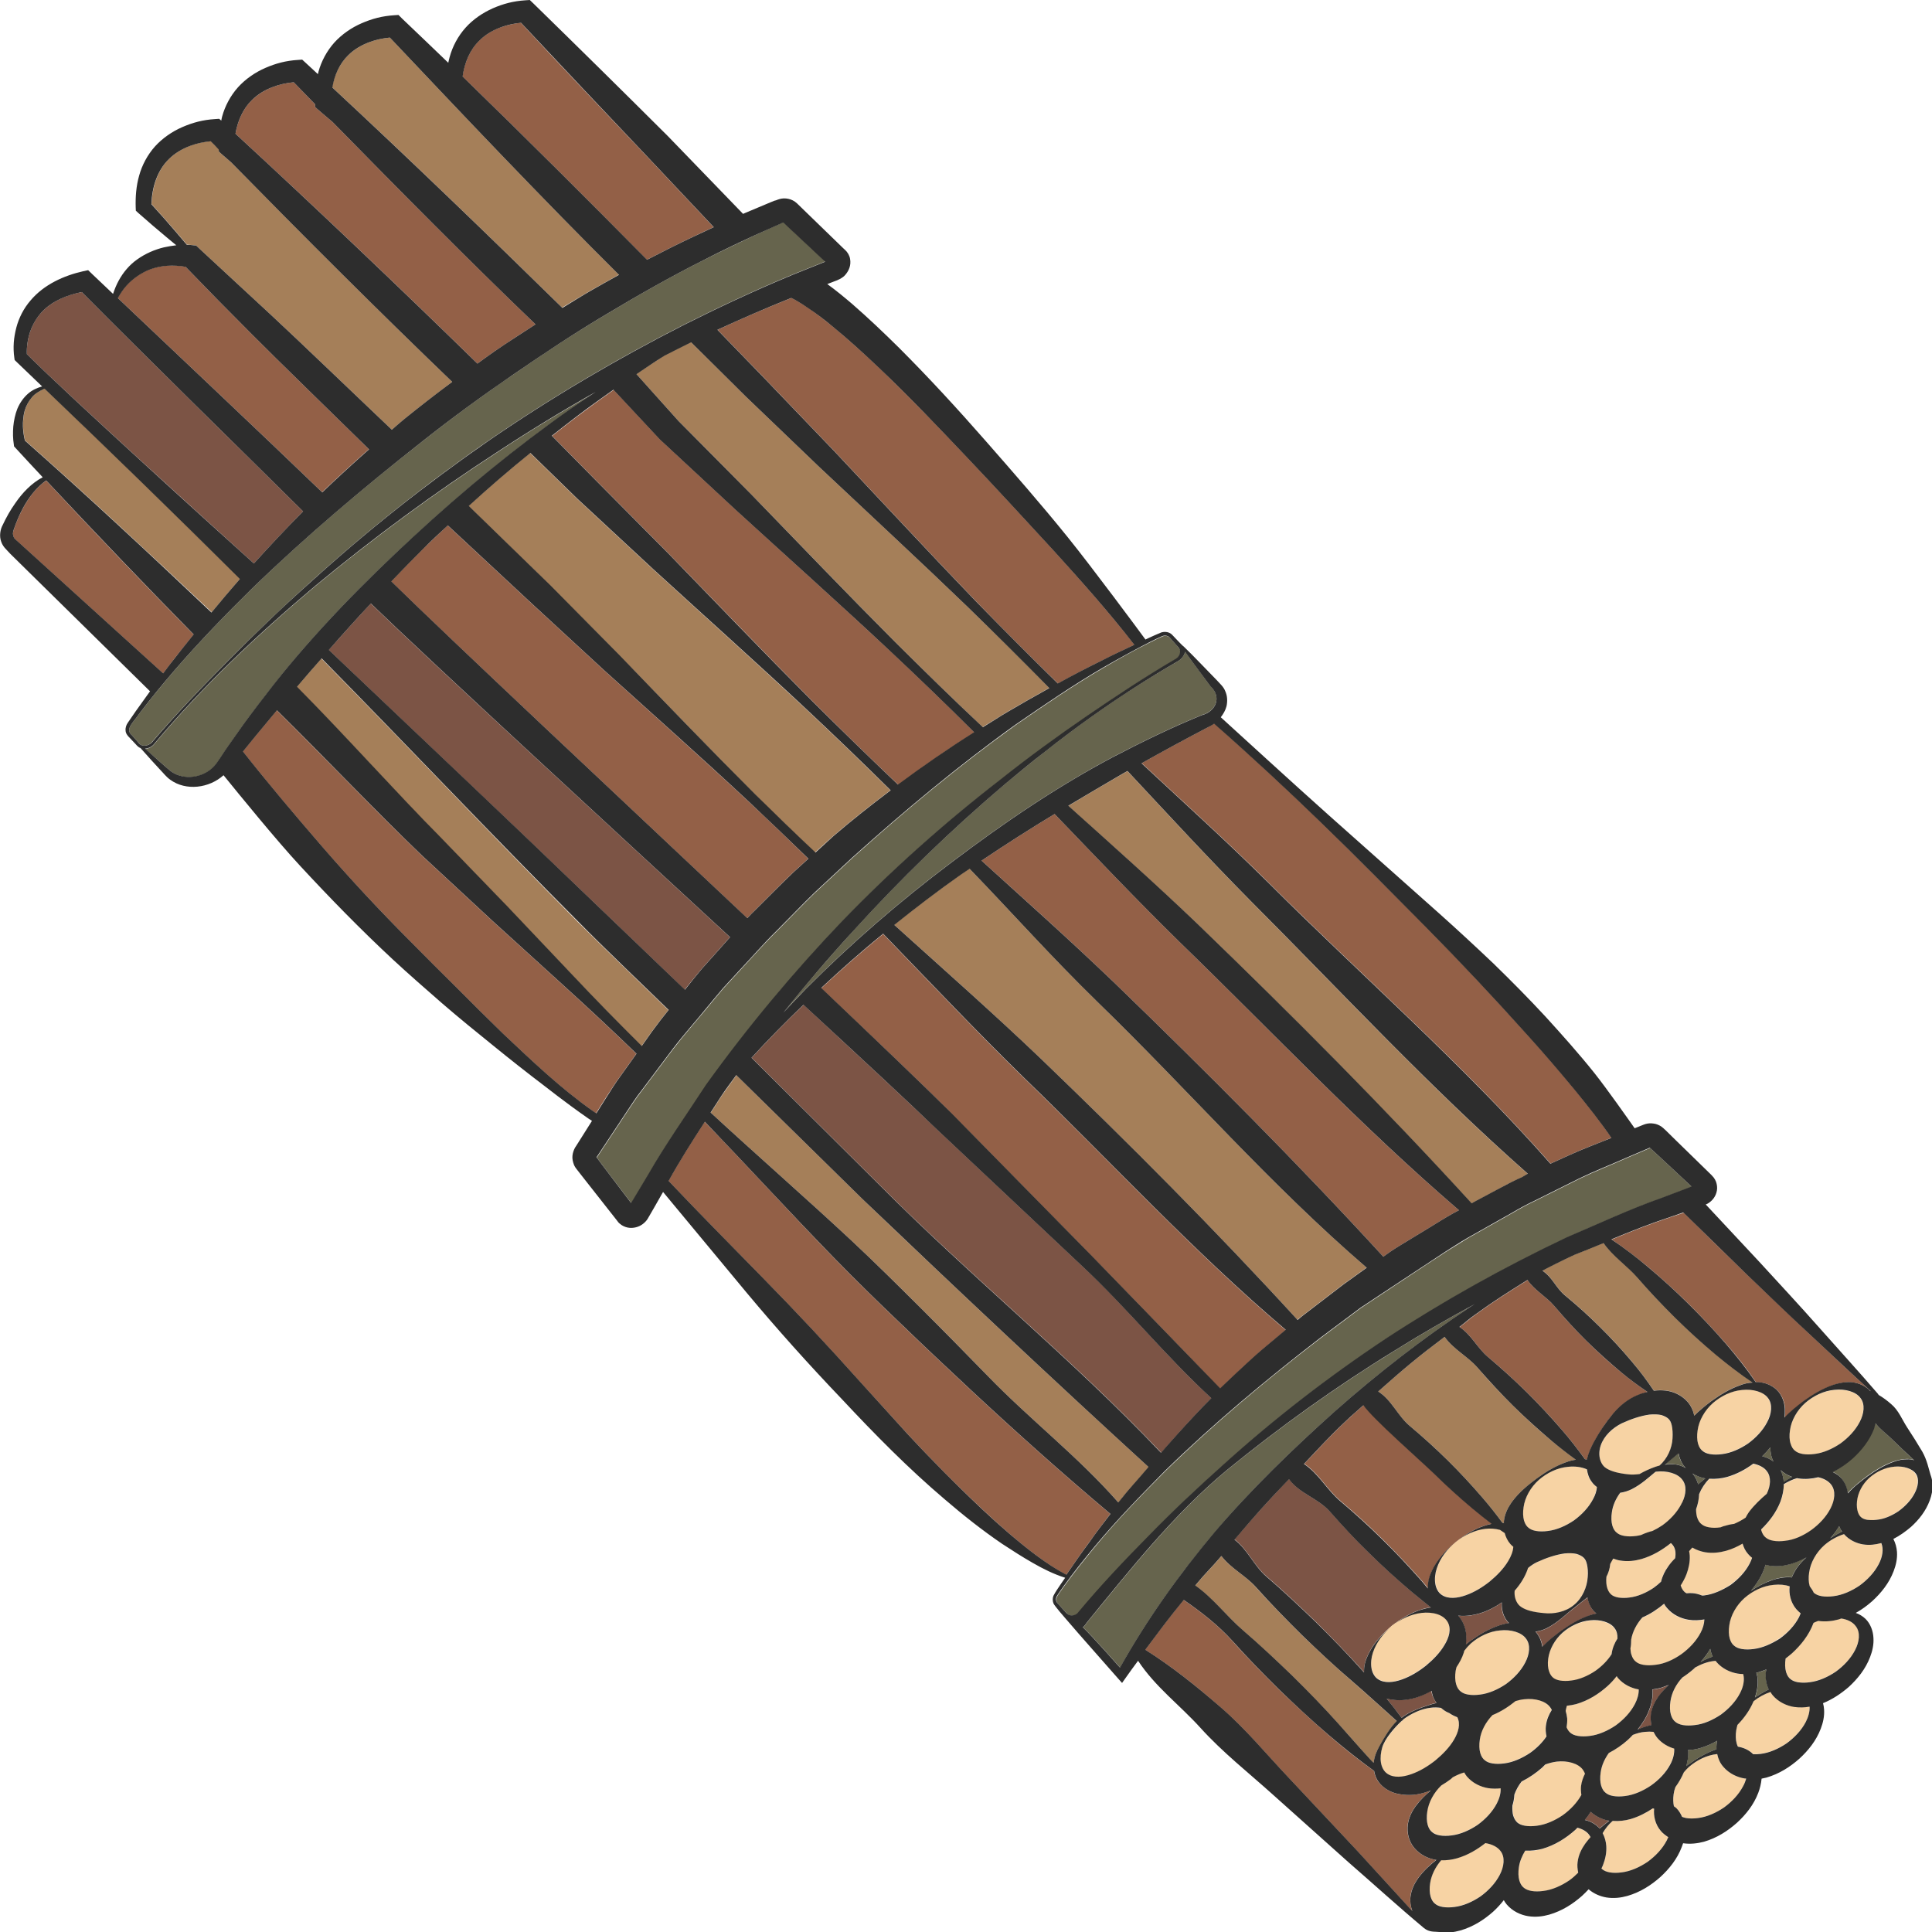 <?xml version="1.0" encoding="utf-8"?>
<!-- Generator: Adobe Illustrator 24.1.2, SVG Export Plug-In . SVG Version: 6.00 Build 0)  -->
<svg version="1.1" id="Layer_1" xmlns="http://www.w3.org/2000/svg" xmlns:xlink="http://www.w3.org/1999/xlink" x="0px" y="0px"
	 viewBox="0 0 128 128" style="enable-background:new 0 0 128 128;" xml:space="preserve">
<style type="text/css">
	.st0{fill:#7C5445;}
	.st1{fill:#F7D3A4;}
	.st2{fill:#A57F59;}
	.st3{fill:#936047;}
	.st4{fill:#66644D;}
	.st5{fill:#2D2D2D;}
</style>
<g>
	<path class="st0" d="M85.4,97.98c-1.53,1.62-2.1,2.25-3.55,3.94c-0.02,0.02-0.04,0.05-0.06,0.07c0.85,0.64,1.3,1.74,2.1,2.43
		c1.13,0.97,2.21,1.99,3.28,3.02c1.05,1.05,2.1,2.11,3.09,3.22c0.04,0.04,0.07,0.08,0.11,0.12c0-0.1,0-0.2,0.01-0.3
		c0.04-0.41,0.2-0.77,0.38-1.1c0.37-0.66,0.89-1.19,1.45-1.66c0.57-0.45,1.2-0.85,1.93-1.08c0.21-0.07,0.43-0.12,0.66-0.15
		c-0.43-0.34-0.86-0.68-1.28-1.04c-0.97-0.82-1.91-1.67-2.81-2.56c-0.9-0.88-1.77-1.81-2.61-2.76
		C87.33,99.27,86.07,98.94,85.4,97.98z"/>
	<path class="st0" d="M93.19,112.6c-0.43,0.06-0.88,0.04-1.33-0.07c0.37,0.46,0.64,0.79,0.99,1.27c0.54-0.41,1.23-0.65,1.9-0.87
		c0.13-0.04,0.27-0.08,0.41-0.11c-0.1-0.15-0.19-0.31-0.26-0.49c-0.03-0.1-0.06-0.21-0.07-0.33
		C94.34,112.3,93.79,112.52,93.19,112.6z"/>
	<path class="st1" d="M90.96,109.47c-0.11,0.34-0.15,0.69-0.1,1.01c0.06,0.32,0.21,0.59,0.42,0.74c0.43,0.3,1.04,0.24,1.6,0.03
		c0.57-0.2,1.11-0.53,1.6-0.92c0.48-0.4,0.92-0.85,1.22-1.36c0.3-0.51,0.46-1.07,0.21-1.53c-0.13-0.23-0.39-0.42-0.7-0.52
		c-0.32-0.09-0.68-0.12-1.03-0.08c-0.72,0.08-1.4,0.42-1.97,0.87C91.64,108.19,91.18,108.79,90.96,109.47z"/>
	<path class="st2" d="M80.92,103.1c-0.74,0.87-1,1.06-1.73,1.95c1.18,0.82,2.08,2.03,3.15,2.96c1.13,0.97,2.21,1.99,3.28,3.02
		c1.05,1.05,2.1,2.11,3.09,3.22c0.8,0.88,2.29,2.61,2.3,2.54c0.04-0.41,0.2-0.77,0.38-1.1c0.32-0.57,0.7-1.2,1.15-1.66
		c-0.49-0.43-2.06-1.87-2.97-2.65c-1.13-0.97-2.21-1.99-3.29-3.02c-1.05-1.05-2.1-2.1-3.09-3.22
		C82.49,104.36,81.57,103.93,80.92,103.1z"/>
	<path class="st1" d="M91.91,117.52c0.43,0.3,1.04,0.24,1.6,0.03c0.57-0.2,1.11-0.53,1.6-0.92c0.48-0.4,0.92-0.85,1.22-1.36
		c0.3-0.49,0.45-1.04,0.22-1.49c-0.19-0.07-0.37-0.16-0.54-0.28c-0.01,0-0.02-0.01-0.03-0.01c-0.2-0.09-0.36-0.2-0.51-0.33
		c-0.22-0.03-0.44-0.04-0.67-0.01c-0.67,0.08-1.31,0.38-1.85,0.79c0.02,0.03-0.02,0.05-0.08,0.08c-0.47,0.44-1.1,1.17-1.29,1.75
		c-0.11,0.34-0.15,0.69-0.1,1.01C91.54,117.1,91.7,117.37,91.91,117.52z"/>
	<path class="st1" d="M95.2,103.9c-0.11,0.34-0.15,0.69-0.1,1.01c0.06,0.32,0.21,0.59,0.42,0.74c0.43,0.3,1.04,0.24,1.6,0.03
		c0.57-0.2,1.11-0.53,1.6-0.92c0.48-0.4,0.92-0.85,1.22-1.36c0.18-0.3,0.31-0.62,0.33-0.93c-0.07-0.06-0.14-0.12-0.2-0.19
		c-0.19-0.22-0.3-0.47-0.37-0.72c-0.11-0.07-0.21-0.14-0.31-0.21c-0.3-0.08-0.64-0.11-0.97-0.07c-0.72,0.08-1.4,0.42-1.97,0.87
		C95.89,102.62,95.42,103.22,95.2,103.9z"/>
	<path class="st0" d="M97.34,108.77c0.6-0.43,1.23-0.82,1.96-1.07c0.21-0.07,0.44-0.13,0.67-0.16c-0.05-0.05-0.11-0.1-0.15-0.16
		c-0.28-0.37-0.36-0.82-0.33-1.21c-0.6,0.43-1.29,0.75-2.06,0.86c-0.27,0.04-0.55,0.04-0.83,0.02c0.3,0.31,0.47,0.73,0.52,1.15
		c0.03,0.26,0.01,0.52-0.02,0.77C97.18,108.89,97.26,108.83,97.34,108.77z"/>
	<path class="st1" d="M94.59,120.9c0.07,0.24,0.18,0.39,0.3,0.48c0.12,0.1,0.27,0.16,0.5,0.21c0.23,0.04,0.5,0.04,0.79,0
		c0.58-0.07,1.19-0.34,1.72-0.7c0.52-0.38,0.99-0.86,1.27-1.42c0.17-0.33,0.27-0.68,0.25-1c-0.26,0.03-0.54,0.03-0.82-0.01
		c-0.5-0.08-1.04-0.33-1.42-0.78c-0.07-0.08-0.12-0.17-0.17-0.26c-0.26,0.07-0.52,0.18-0.76,0.32c-0.04,0.04-0.08,0.08-0.13,0.12
		c-0.2,0.16-0.41,0.29-0.63,0.42c-0.5,0.47-0.85,1.1-0.93,1.73C94.51,120.34,94.52,120.66,94.59,120.9z"/>
	<path class="st2" d="M95.71,88.57c-1.81,1.36-2.71,2.12-4.4,3.62c0.9,0.57,1.29,1.61,2.09,2.28c0.87,0.73,1.71,1.48,2.51,2.28
		c0.8,0.79,1.57,1.62,2.31,2.48c0.46,0.53,0.9,1.09,1.32,1.66c0.03,0,0.07,0.01,0.1,0.01c0-0.05,0-0.1,0-0.14
		c0.06-0.49,0.27-0.89,0.51-1.23c0.49-0.68,1.1-1.14,1.69-1.6c0.6-0.43,1.23-0.82,1.96-1.07c0.19-0.07,0.39-0.12,0.6-0.15
		c-0.54-0.4-1.07-0.81-1.59-1.24c-0.89-0.74-1.74-1.52-2.56-2.33c-0.82-0.81-1.61-1.65-2.36-2.53
		C97.26,89.88,96.27,89.38,95.71,88.57z"/>
	<path class="st1" d="M105.13,97.35c-0.35-0.16-0.8-0.22-1.25-0.17c-0.71,0.06-1.39,0.4-1.94,0.87c-0.54,0.48-0.91,1.15-1.01,1.81
		c-0.05,0.33-0.04,0.64,0.03,0.88c0.07,0.24,0.18,0.39,0.3,0.48c0.12,0.1,0.27,0.16,0.5,0.21c0.23,0.04,0.5,0.04,0.79,0
		c0.58-0.07,1.19-0.34,1.72-0.7c0.52-0.38,0.99-0.86,1.27-1.42c0.14-0.26,0.22-0.53,0.25-0.79c-0.13-0.1-0.25-0.21-0.35-0.34
		C105.26,97.93,105.16,97.64,105.13,97.35z"/>
	<path class="st3" d="M89.12,94.2c-1.07,1.01-1.7,1.72-2.71,2.78c0.98,0.65,1.5,1.7,2.39,2.45c0.97,0.82,1.91,1.67,2.81,2.56
		c0.9,0.89,1.77,1.81,2.61,2.76c0.14,0.16,0.27,0.32,0.4,0.48c0-0.11,0-0.22,0.01-0.32c0.04-0.41,0.2-0.77,0.38-1.1
		c0.37-0.66,0.89-1.19,1.45-1.66c0.57-0.45,1.2-0.85,1.93-1.08c0.14-0.05,0.29-0.08,0.45-0.12c-0.44-0.33-0.87-0.67-1.29-1.03
		c-0.87-0.73-1.71-1.48-2.51-2.28c-0.81-0.79-4.1-3.67-4.68-4.56C89.77,93.6,89.67,93.68,89.12,94.2z"/>
	<path class="st1" d="M121.27,99.97c0.29-0.55,0.37-1.18,0.05-1.59c-0.18-0.25-0.49-0.41-0.86-0.49c-0.4,0.1-0.84,0.15-1.31,0.08
		c-0.03,0-0.06-0.02-0.09-0.02c-0.31,0.09-0.6,0.23-0.88,0.4c0,0.41-0.08,0.8-0.22,1.15c-0.28,0.72-0.74,1.33-1.28,1.85
		c0,0.02,0,0.04,0.01,0.06c0.07,0.24,0.18,0.39,0.3,0.48c0.12,0.1,0.27,0.16,0.5,0.21c0.23,0.04,0.5,0.04,0.79,0
		c0.58-0.07,1.19-0.34,1.72-0.7C120.52,101,120.98,100.52,121.27,99.97z"/>
	<path class="st3" d="M110.65,80.65c-1.31,0.43-2.59,0.94-3.87,1.47c0.84,0.57,1.64,1.18,2.41,1.82c0.92,0.78,1.82,1.59,2.68,2.44
		c0.86,0.85,1.68,1.73,2.48,2.64c0.71,0.81,1.38,1.66,1.99,2.56c0.06,0,0.12,0,0.19,0c0.42,0.02,0.87,0.19,1.21,0.52
		c0.34,0.34,0.51,0.82,0.53,1.26c0.01,0.19,0,0.38-0.03,0.57c0.4-0.42,0.84-0.76,1.27-1.1c0.6-0.43,1.23-0.82,1.96-1.07
		c0.36-0.12,0.76-0.21,1.18-0.18c0.42,0.02,0.87,0.19,1.21,0.52c0.02,0.02,0.03,0.04,0.05,0.06c0.02,0.01,0.04,0.01,0.06,0.02
		c-1.34-1.21-2.65-2.45-3.97-3.69c-1.44-1.34-2.85-2.71-4.27-4.06c-1.4-1.35-2.79-2.71-4.18-4.08L110.65,80.65z"/>
	<path class="st4" d="M118.62,103.62c-0.43,0.12-0.9,0.18-1.4,0.1c-0.08-0.01-0.17-0.04-0.25-0.06c-0.03,0.11-0.07,0.23-0.11,0.33
		c-0.2,0.52-0.5,0.98-0.86,1.4c0.44-0.28,0.91-0.54,1.43-0.72c0.36-0.12,0.76-0.21,1.18-0.18c0.03,0,0.07,0.01,0.1,0.01
		c0.09-0.24,0.22-0.46,0.36-0.66c0.19-0.26,0.4-0.48,0.61-0.69C119.35,103.34,119,103.5,118.62,103.62z"/>
	<path class="st1" d="M118.92,96.13c0.12,0.1,0.27,0.16,0.5,0.21c0.23,0.04,0.5,0.04,0.79,0c0.58-0.07,1.19-0.34,1.72-0.7
		c0.52-0.38,0.99-0.86,1.27-1.42c0.29-0.55,0.37-1.18,0.05-1.59c-0.3-0.43-1.02-0.62-1.72-0.54c-0.71,0.06-1.39,0.4-1.94,0.87
		c-0.54,0.48-0.91,1.15-1.01,1.81c-0.05,0.33-0.04,0.64,0.03,0.88C118.69,95.89,118.81,96.03,118.92,96.13z"/>
	<path class="st4" d="M121.85,101.11c-0.18,0.29-0.38,0.56-0.61,0.82c0.25-0.17,0.52-0.32,0.79-0.45
		C121.96,101.35,121.9,101.23,121.85,101.11z"/>
	<path class="st1" d="M102.9,111.18c0.11,0.08,0.24,0.14,0.45,0.18c0.21,0.03,0.46,0.04,0.73,0c0.55-0.06,1.12-0.31,1.62-0.65
		c0.41-0.3,0.79-0.67,1.06-1.09c0.05-0.4,0.21-0.74,0.39-1.04c0.02-0.26-0.04-0.5-0.19-0.69c-0.28-0.4-0.95-0.59-1.62-0.52
		c-0.67,0.06-1.33,0.38-1.84,0.83c-0.51,0.46-0.86,1.1-0.94,1.73c-0.04,0.31-0.03,0.61,0.05,0.83
		C102.69,110.97,102.79,111.1,102.9,111.18z"/>
	<path class="st0" d="M103.41,108.07c0.58-0.41,1.17-0.78,1.87-1.03c0.16-0.05,0.32-0.1,0.49-0.13c-0.07-0.06-0.13-0.12-0.19-0.18
		c-0.23-0.26-0.34-0.58-0.4-0.89c-0.28,0.22-0.55,0.42-0.8,0.63c-0.59,0.43-1.12,1.01-1.89,1.41c-0.23,0.11-0.48,0.19-0.74,0.23
		c0.25,0.28,0.4,0.64,0.45,1C102.58,108.7,103,108.38,103.41,108.07z"/>
	<path class="st1" d="M112.66,108.19c0.15-0.29,0.24-0.59,0.25-0.88c-0.33,0.06-0.68,0.08-1.06,0.02c-0.5-0.08-1.04-0.33-1.42-0.78
		c-0.07-0.09-0.13-0.18-0.19-0.28c-0.42,0.36-0.9,0.68-1.44,0.91c-0.38,0.42-0.65,0.94-0.74,1.47c0.01,0.2-0.01,0.39-0.05,0.58
		c0.01,0.14,0.03,0.28,0.06,0.4c0.07,0.24,0.18,0.39,0.3,0.48c0.12,0.1,0.27,0.16,0.5,0.21c0.23,0.04,0.5,0.04,0.79,0
		c0.58-0.07,1.19-0.34,1.72-0.7C111.91,109.23,112.38,108.75,112.66,108.19z"/>
	<path class="st1" d="M104.27,106.34c0.56-0.45,0.88-1.19,0.91-1.85c0.03-0.32,0-0.62-0.05-0.84c-0.05-0.22-0.12-0.36-0.23-0.45
		c-0.1-0.09-0.24-0.17-0.46-0.24c-0.22-0.06-0.5-0.07-0.79-0.03c-0.58,0.08-1.21,0.28-1.84,0.58c-0.21,0.11-0.4,0.24-0.59,0.39
		c-0.01,0.02-0.01,0.03-0.01,0.05c-0.19,0.55-0.5,1.03-0.87,1.45c-0.01,0.19,0,0.37,0.05,0.53c0.09,0.29,0.26,0.47,0.42,0.57
		c0.3,0.19,0.77,0.32,1.45,0.39C102.93,106.96,103.72,106.81,104.27,106.34z"/>
	<path class="st1" d="M99.77,111.57c0.52-0.38,0.99-0.86,1.27-1.42c0.29-0.55,0.37-1.18,0.05-1.59c-0.3-0.43-1.02-0.62-1.72-0.54
		c-0.71,0.06-1.39,0.4-1.94,0.87c-0.16,0.14-0.3,0.31-0.43,0.48c-0.01,0.05-0.03,0.1-0.04,0.15c-0.12,0.34-0.28,0.64-0.47,0.93
		c-0.02,0.08-0.05,0.17-0.06,0.25c-0.05,0.33-0.04,0.64,0.03,0.88c0.07,0.24,0.18,0.39,0.3,0.48c0.12,0.1,0.27,0.16,0.5,0.21
		c0.23,0.04,0.5,0.04,0.79,0C98.64,112.2,99.24,111.93,99.77,111.57z"/>
	<path class="st4" d="M118.18,98.18c0.18-0.11,0.37-0.22,0.56-0.32c-0.27-0.09-0.54-0.25-0.78-0.45
		C118.09,97.65,118.16,97.92,118.18,98.18z"/>
	<path class="st1" d="M115.28,112.18c0.22-0.42,0.32-0.89,0.21-1.27c-0.12,0-0.24-0.01-0.36-0.03c-0.5-0.08-1.04-0.33-1.42-0.78
		c-0.02-0.02-0.03-0.04-0.04-0.06c-0.02,0-0.04,0-0.06,0c-0.46,0.04-0.9,0.21-1.31,0.44c-0.04,0.03-0.07,0.07-0.1,0.1
		c-0.23,0.2-0.48,0.38-0.74,0.56c-0.42,0.45-0.71,1.02-0.79,1.58c-0.05,0.33-0.04,0.64,0.03,0.88c0.07,0.24,0.18,0.39,0.3,0.48
		c0.12,0.1,0.27,0.16,0.5,0.21c0.23,0.04,0.5,0.04,0.79,0c0.58-0.07,1.19-0.34,1.72-0.7C114.53,113.21,115,112.73,115.28,112.18z"/>
	<path class="st3" d="M101.21,84.81c-1.27,0.8-2.22,1.39-3.43,2.27c-0.5,0.36-0.58,0.47-1.08,0.84c0.81,0.54,1.17,1.38,1.9,2
		c0.89,0.74,1.74,1.52,2.56,2.33c0.82,0.81,1.61,1.65,2.36,2.53c0.53,0.61,1.02,1.25,1.5,1.91c0.04,0,0.09,0.01,0.13,0.02
		c0.08-0.43,0.26-0.78,0.43-1.12c0.37-0.69,0.79-1.32,1.31-1.94c0.52-0.61,1.21-1.13,2.06-1.37c0.07-0.02,0.14-0.04,0.21-0.05
		c-0.6-0.41-1.18-0.84-1.73-1.29c-0.81-0.67-1.58-1.36-2.32-2.1c-0.74-0.73-1.45-1.5-2.12-2.3
		C102.46,85.91,101.66,85.49,101.21,84.81z"/>
	<path class="st4" d="M111.79,116.95c0.6-0.43,1.22-0.81,1.93-1.06c-0.01-0.12,0-0.25,0.01-0.36c0.01-0.07,0.03-0.13,0.04-0.2
		c-0.35,0.2-0.73,0.37-1.14,0.49c-0.25,0.07-0.52,0.11-0.8,0.13c0,0.02,0.01,0.05,0.01,0.07c0.02,0.34-0.03,0.67-0.13,0.99
		C111.74,116.99,111.76,116.97,111.79,116.95z"/>
	<path class="st1" d="M104.04,114.8c0.12,0.1,0.27,0.16,0.5,0.21c0.23,0.04,0.5,0.04,0.79,0c0.58-0.07,1.19-0.34,1.72-0.7
		c0.52-0.38,0.99-0.86,1.27-1.42c0.16-0.31,0.26-0.65,0.25-0.96c-0.48-0.08-1.01-0.33-1.38-0.76c-0.03-0.04-0.05-0.08-0.08-0.12
		c-0.19,0.23-0.39,0.45-0.6,0.65c-0.59,0.52-1.26,0.96-2.08,1.2c-0.2,0.05-0.4,0.09-0.62,0.11c-0.04,0.11-0.06,0.23-0.08,0.34
		c0.05,0.17,0.09,0.34,0.09,0.5c0.01,0.2,0,0.4-0.04,0.59C103.85,114.61,103.94,114.72,104.04,114.8z"/>
	<path class="st0" d="M109.89,112.39c0.21-0.29,0.44-0.53,0.68-0.75c-0.18,0.07-0.36,0.14-0.55,0.2c-0.17,0.05-0.35,0.08-0.54,0.1
		c0,0.03,0.01,0.06,0.01,0.09c0.03,0.45-0.07,0.88-0.22,1.27c-0.18,0.48-0.46,0.91-0.77,1.3c0.14-0.06,0.28-0.12,0.43-0.17
		c0.16-0.05,0.32-0.1,0.49-0.13c-0.05-0.23-0.06-0.46-0.03-0.67C109.44,113.13,109.64,112.73,109.89,112.39z"/>
	<path class="st1" d="M115.91,103.58c0.07-0.12,0.12-0.25,0.16-0.38c-0.1-0.08-0.19-0.16-0.27-0.26c-0.18-0.2-0.29-0.44-0.36-0.68
		c-0.33,0.19-0.69,0.35-1.08,0.47c-0.43,0.12-0.9,0.18-1.4,0.1c-0.28-0.04-0.57-0.15-0.85-0.31c-0.07,0.08-0.15,0.16-0.21,0.24
		c0.02,0.1,0.03,0.2,0.04,0.29c0.03,0.43-0.07,0.84-0.21,1.22c-0.1,0.27-0.24,0.52-0.39,0.76c0.07,0.23,0.18,0.37,0.29,0.46
		c0.03,0.02,0.07,0.04,0.1,0.06c0.12-0.01,0.24-0.01,0.37-0.01c0.22,0.01,0.45,0.07,0.66,0.16c0.05,0,0.1,0,0.15-0.01
		c0.58-0.07,1.19-0.34,1.72-0.7C115.16,104.62,115.62,104.14,115.91,103.58z"/>
	<path class="st4" d="M117.19,111.93c-0.18-0.38-0.23-0.8-0.19-1.15c0.01-0.06,0.02-0.12,0.04-0.18c-0.16,0.07-0.33,0.13-0.5,0.18
		c-0.06,0.02-0.11,0.03-0.17,0.04c0.05,0.17,0.08,0.33,0.09,0.5c0.02,0.4-0.06,0.78-0.18,1.14
		C116.57,112.26,116.87,112.08,117.19,111.93z"/>
	<path class="st1" d="M125.49,97.17c-0.61,0.04-1.2,0.33-1.66,0.74c-0.46,0.41-0.77,1-0.82,1.57c-0.03,0.28-0.01,0.55,0.07,0.73
		c0.07,0.19,0.16,0.28,0.24,0.34c0.08,0.06,0.19,0.1,0.36,0.14c0.17,0.03,0.4,0.03,0.63,0c0.48-0.04,0.99-0.26,1.44-0.56
		c0.44-0.32,0.83-0.72,1.07-1.18c0.25-0.45,0.32-0.97,0.08-1.3C126.69,97.3,126.09,97.12,125.49,97.17z"/>
	<path class="st4" d="M121.41,97.51c0.18,0.08,0.35,0.19,0.5,0.34c0.29,0.29,0.45,0.69,0.5,1.07c0.41-0.46,0.87-0.8,1.31-1.14
		c0.52-0.37,1.06-0.71,1.69-0.94c0.31-0.11,0.66-0.19,1.02-0.18c0.12,0.01,0.25,0.03,0.37,0.06c-0.02-0.02-0.04-0.04-0.07-0.06
		c-0.47-0.42-0.92-0.86-1.37-1.3c-0.37-0.36-0.8-0.67-1.12-1.08c-0.03,0.11-0.07,0.22-0.11,0.32c-0.3,0.79-0.82,1.44-1.42,1.99
		C122.34,96.96,121.9,97.26,121.41,97.51z"/>
	<path class="st1" d="M119.18,107.13c0.04-0.08,0.08-0.16,0.11-0.25c-0.1-0.08-0.2-0.17-0.29-0.28c-0.38-0.44-0.49-1.03-0.44-1.51
		c-0.31-0.1-0.69-0.14-1.05-0.1c-0.71,0.06-1.39,0.4-1.94,0.87c-0.54,0.48-0.91,1.15-1.01,1.81c-0.05,0.33-0.04,0.64,0.03,0.88
		c0.07,0.24,0.18,0.39,0.3,0.48c0.12,0.1,0.27,0.16,0.5,0.21c0.23,0.04,0.5,0.04,0.79,0c0.58-0.07,1.19-0.34,1.72-0.7
		C118.43,108.17,118.89,107.69,119.18,107.13z"/>
	<path class="st4" d="M112.98,97.95c-0.28-0.05-0.58-0.16-0.85-0.33c0.18,0.21,0.31,0.46,0.38,0.73
		C112.66,98.2,112.82,98.07,112.98,97.95z"/>
	<path class="st4" d="M117.29,95.89c-0.17,0.21-0.35,0.41-0.54,0.59c0.26,0.06,0.52,0.18,0.75,0.35
		C117.34,96.53,117.29,96.2,117.29,95.89z"/>
	<path class="st1" d="M117.05,98.99c0.25-0.53,0.31-1.11,0.01-1.5c-0.18-0.25-0.51-0.42-0.9-0.5c-0.51,0.38-1.07,0.69-1.73,0.88
		c-0.37,0.1-0.77,0.15-1.19,0.12c-0.29,0.3-0.52,0.65-0.67,1.02c-0.01,0.35-0.09,0.69-0.2,1c0,0.19,0.01,0.36,0.06,0.51
		c0.07,0.24,0.18,0.39,0.3,0.48c0.12,0.1,0.27,0.16,0.5,0.21c0.22,0.04,0.48,0.03,0.76,0c0.06-0.02,0.12-0.05,0.18-0.07
		c0.23-0.08,0.47-0.14,0.72-0.16c0.26-0.11,0.52-0.25,0.76-0.41c0.07-0.13,0.14-0.25,0.22-0.37
		C116.23,99.7,116.64,99.32,117.05,98.99z"/>
	<path class="st4" d="M113.47,109.75c-0.08-0.17-0.13-0.34-0.16-0.51c-0.18,0.31-0.4,0.6-0.64,0.87
		C112.93,109.97,113.19,109.85,113.47,109.75z"/>
	<path class="st2" d="M110.96,87.28c-0.86-0.84-1.69-1.73-2.48-2.64c-0.67-0.78-1.65-1.43-2.24-2.29c-0.75,0.31-1.16,0.47-1.91,0.77
		c-0.69,0.31-1.97,0.96-2.14,1.06c0.67,0.44,0.89,1.14,1.5,1.64c0.81,0.67,1.58,1.36,2.32,2.1c0.74,0.73,1.45,1.5,2.12,2.3
		c0.51,0.61,0.99,1.24,1.44,1.91c0.25-0.03,0.5-0.04,0.77-0.01c0.5,0.05,1.06,0.29,1.46,0.74c0.24,0.27,0.38,0.59,0.45,0.92
		c0.36-0.36,0.75-0.66,1.13-0.96c0.6-0.43,1.23-0.82,1.96-1.07c0.24-0.08,0.5-0.14,0.77-0.17c-0.87-0.58-1.69-1.21-2.47-1.87
		C112.71,88.94,111.82,88.13,110.96,87.28z"/>
	<path class="st1" d="M115.41,92.08c-0.71,0.06-1.39,0.4-1.94,0.87c-0.54,0.48-0.91,1.15-1.01,1.81c-0.05,0.33-0.04,0.64,0.03,0.88
		c0.07,0.24,0.18,0.39,0.3,0.48c0.12,0.1,0.27,0.16,0.5,0.21c0.23,0.04,0.5,0.04,0.79,0c0.58-0.07,1.19-0.34,1.72-0.7
		c0.52-0.38,0.99-0.86,1.27-1.42c0.29-0.55,0.37-1.18,0.05-1.59C116.83,92.2,116.11,92,115.41,92.08z"/>
	<path class="st4" d="M110.84,97c0.28,0.02,0.57,0.1,0.84,0.25c-0.02-0.02-0.05-0.04-0.07-0.07c-0.23-0.26-0.35-0.58-0.41-0.9
		c-0.31,0.27-0.62,0.51-0.92,0.74C110.47,97,110.65,96.99,110.84,97z"/>
	<path class="st1" d="M111.46,99.53c0.24-0.52,0.29-1.1,0-1.48c-0.3-0.43-1.02-0.62-1.72-0.54c-0.02,0-0.04,0.01-0.06,0.01
		c-0.47,0.39-0.94,0.83-1.57,1.15c-0.23,0.11-0.49,0.2-0.77,0.24c-0.28,0.39-0.48,0.84-0.55,1.29c-0.05,0.33-0.04,0.64,0.03,0.88
		c0.07,0.24,0.18,0.39,0.3,0.48c0.12,0.1,0.27,0.16,0.5,0.21c0.23,0.04,0.5,0.04,0.79,0c0.1-0.01,0.2-0.04,0.31-0.06
		c0.14-0.06,0.28-0.12,0.42-0.17c0.11-0.04,0.22-0.07,0.34-0.1c0.22-0.11,0.44-0.23,0.65-0.37c0.5-0.36,0.94-0.81,1.23-1.34
		C111.39,99.66,111.42,99.59,111.46,99.53z"/>
	<path class="st1" d="M110.53,94c-0.1-0.09-0.24-0.17-0.46-0.24c-0.22-0.06-0.5-0.07-0.79-0.03c-0.58,0.08-1.21,0.28-1.84,0.58
		c-0.61,0.31-1.17,0.82-1.39,1.47c-0.11,0.32-0.12,0.67-0.03,0.95c0.09,0.29,0.25,0.47,0.42,0.57c0.3,0.19,0.77,0.32,1.45,0.39
		c0.23,0.03,0.48,0.01,0.73-0.02c0.33-0.19,0.68-0.35,1.05-0.48c0.09-0.03,0.18-0.06,0.27-0.08c0.54-0.46,0.84-1.17,0.87-1.81
		c0.03-0.32,0-0.62-0.05-0.84C110.71,94.23,110.63,94.09,110.53,94z"/>
	<path class="st1" d="M106.76,105.66c0.11,0.08,0.24,0.14,0.45,0.18c0.21,0.03,0.46,0.04,0.73,0c0.55-0.06,1.12-0.31,1.62-0.65
		c0.17-0.12,0.33-0.26,0.48-0.4c0.09-0.38,0.26-0.71,0.46-0.99c0.15-0.2,0.31-0.38,0.47-0.56c0.06-0.32,0.03-0.64-0.15-0.87
		c-0.04-0.05-0.08-0.1-0.13-0.14c-0.56,0.46-1.2,0.84-1.95,1.06c-0.43,0.12-0.9,0.18-1.4,0.1c-0.16-0.02-0.31-0.07-0.47-0.13
		c-0.08,0.12-0.14,0.23-0.2,0.36c0,0,0,0.01,0,0.01c-0.02,0.31-0.12,0.59-0.25,0.83c-0.03,0.29-0.02,0.56,0.05,0.77
		C106.55,105.46,106.66,105.58,106.76,105.66z"/>
	<path class="st0" d="M46.46,64.22l1.18-1.32c0.24-0.27,0.48-0.54,0.72-0.81c-9.11-8.41-19.71-18.15-23.8-22.11
		c-0.94,1.02-1.86,2.04-2.78,3.08c6.13,5.84,11.56,10.96,17.71,16.87c1.66,1.6,4.07,3.89,5.87,5.64
		C45.73,65.12,46.09,64.66,46.46,64.22z"/>
	<path class="st4" d="M81.02,97.1c3.38-3.06,7-5.86,10.81-8.39c3.83-2.5,7.83-4.74,11.98-6.71c2.11-0.91,4.19-1.88,6.36-2.64
		l1.61-0.61l0.31-0.12l-2.19-2.04l-0.58-0.53l-1.54,0.66c-1.03,0.46-2.08,0.87-3.1,1.36l-3.03,1.51c-0.51,0.24-1,0.51-1.49,0.8
		l-1.47,0.83l-1.47,0.83c-0.48,0.29-0.95,0.6-1.43,0.89c-0.93,0.6-5.63,3.72-5.63,3.72l-2.7,2.02c-3.56,2.74-7.03,5.64-10.27,8.8
		c-1.59,1.6-3.18,3.23-4.62,4.97c-0.72,0.87-1.43,1.76-2.09,2.67c-0.15,0.22-0.35,0.48-0.46,0.68c-0.04,0.1-0.05,0.22-0.01,0.32
		c0.03,0.09,0.14,0.19,0.24,0.3l0.29,0.32l0.14,0.16c0.04,0.04,0.08,0.08,0.14,0.1c0.21,0.1,0.5,0.03,0.65-0.16
		c1.47-1.74,3.03-3.39,4.62-5.02C77.66,100.18,79.32,98.62,81.02,97.1z"/>
	<path class="st4" d="M55.82,61.04c3.27-3.38,6.78-6.53,10.5-9.39c1.85-1.45,3.74-2.84,5.67-4.17c1.93-1.33,3.89-2.62,5.92-3.81
		c0.22-0.13,0.35-0.4,0.27-0.62c-0.03-0.1-0.15-0.2-0.24-0.31l-0.29-0.33c-0.11-0.12-0.18-0.22-0.28-0.25
		c-0.11-0.04-0.23-0.04-0.34,0c-0.24,0.1-0.52,0.25-0.78,0.37c-1.05,0.52-2.07,1.09-3.08,1.68c-2.02,1.17-3.95,2.5-5.87,3.82
		c-3.79,2.72-7.37,5.7-10.81,8.8l-2.55,2.37c-0.83,0.81-1.63,1.65-2.45,2.47c-0.83,0.81-1.59,1.68-2.38,2.53l-1.18,1.28
		c-0.38,0.44-0.74,0.89-1.11,1.33c-0.73,0.89-1.51,1.76-2.21,2.68l-2.09,2.78c-0.36,0.46-0.67,0.94-0.99,1.42l-0.96,1.45l-0.96,1.45
		l-0.07,0.1l0.38,0.51l1.91,2.52l0.23-0.38l0.91-1.52c1.17-2.05,2.54-3.97,3.85-5.92C49.55,68.06,52.57,64.45,55.82,61.04z"/>
	<path class="st3" d="M72.18,102.15c0.45-0.62,0.91-1.24,1.38-1.85c-3.13-2.63-6.17-5.35-9.16-8.13c-1.55-1.45-3.1-2.9-4.62-4.37
		c-1.53-1.46-3.05-2.94-4.53-4.46c-2.89-2.97-5.68-6.04-8.56-9.02c-0.84,1.28-1.66,2.58-2.4,3.92c0.05,0.06,0.11,0.11,0.16,0.17
		c2,2.11,4.05,4.17,6.08,6.25c2.21,2.25,4.36,4.55,6.46,6.9l3.17,3.48c0.54,0.57,1.07,1.15,1.62,1.7c0.54,0.57,1.09,1.13,1.65,1.67
		c1.12,1.09,2.25,2.17,3.43,3.19c1.18,1.01,2.42,2,3.78,2.74C71.15,103.6,71.65,102.87,72.18,102.15z"/>
	<path class="st4" d="M88.46,93.49c2.83-2.5,5.82-4.83,8.97-6.91c0.1-0.06,0.19-0.12,0.29-0.18c-1.82,0.98-3.61,2.01-5.36,3.11
		c-3.86,2.38-7.55,5.02-11.07,7.89c-3.49,2.9-6.34,6.52-9.22,10.03c-0.19,0.25-0.2,0.29-0.32,0.38c0.61,0.57,2.46,2.67,2.46,2.67
		c1.79-3.19,3.91-6.17,6.27-8.96C82.91,98.64,85.65,96.01,88.46,93.49z"/>
	<path class="st3" d="M95.12,123.22c-0.5-0.08-1.04-0.33-1.42-0.78c-0.39-0.45-0.5-1.05-0.44-1.53c0.06-0.49,0.27-0.89,0.51-1.23
		c0.31-0.42,0.66-0.75,1.02-1.06c-0.31,0.12-0.63,0.22-0.97,0.27c-0.43,0.06-0.89,0.04-1.33-0.07c-0.45-0.12-0.89-0.39-1.17-0.77
		c-0.16-0.22-0.25-0.47-0.29-0.72c-1.05-0.75-2.05-1.55-3.01-2.38c-1.13-0.97-2.21-1.99-3.29-3.02c-1.05-1.05-2.1-2.1-3.09-3.22
		c-0.95-1.05-2.09-1.93-3.22-2.71c-1.05,1.28-1.56,1.98-2.55,3.3c1.79,1.12,3.4,2.42,4.95,3.77c1.68,1.44,3.08,3.16,4.6,4.76
		l4.53,4.83c1.2,1.32,2.41,2.63,3.61,3.95c-0.11-0.32-0.15-0.66-0.12-0.95c0.06-0.49,0.27-0.89,0.51-1.23
		c0.36-0.49,0.77-0.87,1.2-1.21C95.15,123.22,95.14,123.22,95.12,123.22z"/>
	<path class="st3" d="M41.11,71.28l1.05-1.47c-1.58-1.53-3.19-3.03-4.82-4.51l-4.71-4.28l-4.67-4.33c-2.86-2.73-6.65-6.7-9.62-9.63
		c-0.46,0.55-0.92,1.11-1.38,1.66l-0.87,1.07c1.67,2.12,3.44,4.21,5.22,6.27c1.88,2.17,3.85,4.27,5.87,6.31
		c1.01,1.02,2.03,2.05,3.06,3.06c1.02,1.03,2.04,2.04,3.08,3.05c1.9,1.79,3.82,3.63,5.93,5.11c0.08,0.06,0.16,0.11,0.24,0.16l0.63-1
		C40.45,72.25,40.76,71.75,41.11,71.28z"/>
	<path class="st4" d="M15.19,43.69c1.76-1.77,3.56-3.5,5.43-5.17c3.7-3.36,7.63-6.48,11.76-9.34c4.13-2.84,8.47-5.4,12.95-7.68
		c2.25-1.13,4.53-2.2,6.85-3.17c0.58-0.25,1.17-0.47,1.75-0.71l0.75-0.3l-0.22-0.2l-0.68-0.64l-1.37-1.28l-0.51-0.48l-0.19,0.09
		L50,15.59c-1.12,0.53-2.24,1.06-3.34,1.62c-2.22,1.11-4.37,2.34-6.49,3.61c-2.13,1.26-4.19,2.63-6.23,4.04
		c-2.04,1.39-4.04,2.86-5.98,4.4c-3.89,3.05-7.69,6.26-11.25,9.72c-1.77,1.74-3.5,3.53-5.13,5.41c-0.81,0.95-1.6,1.9-2.35,2.89
		c-0.31,0.5-1,1.02-0.49,1.43l0.31,0.35c0.11,0.11,0.2,0.25,0.3,0.3c0.23,0.11,0.55,0.01,0.72-0.2
		C11.7,47.26,13.43,45.46,15.19,43.69z"/>
	<path class="st3" d="M11.2,44.1c0.53-0.7,1.08-1.38,1.63-2.06c-3.14-3.18-6.6-6.8-9.77-10.2c-0.66,0.45-1.15,1.12-1.53,1.82
		c-0.25,0.46-0.46,0.95-0.62,1.44c-0.08,0.22-0.06,0.35,0,0.49c0.03,0.07,0.07,0.11,0.13,0.17l0.3,0.27l9.47,8.59
		C10.94,44.44,11.07,44.27,11.2,44.1z"/>
	<path class="st1" d="M98.41,122.1c-0.55,0.43-1.16,0.8-1.89,1.01c-0.33,0.09-0.68,0.14-1.04,0.13c-0.39,0.44-0.66,0.98-0.73,1.52
		c-0.05,0.33-0.04,0.64,0.03,0.88c0.07,0.24,0.18,0.39,0.3,0.48c0.12,0.1,0.27,0.16,0.5,0.21c0.23,0.04,0.5,0.04,0.79,0
		c0.58-0.07,1.19-0.34,1.72-0.7c0.52-0.38,0.99-0.86,1.27-1.42c0.29-0.55,0.37-1.18,0.05-1.59
		C99.21,122.35,98.84,122.17,98.41,122.1z"/>
	<path class="st4" d="M27.39,35.57c3.3-3.06,6.79-5.91,10.46-8.5c0.53-0.37,1.07-0.72,1.61-1.08c-2.23,1.26-4.42,2.59-6.55,4
		c-4.17,2.71-8.19,5.67-12.03,8.85c-3.81,3.21-7.46,6.64-10.66,10.46c-0.14,0.18-0.37,0.3-0.6,0.32l0.67,0.58l0.63,0.56
		c0.22,0.19,0.4,0.37,0.62,0.48c0.87,0.49,2.03,0.22,2.66-0.48c0.16-0.16,0.28-0.37,0.45-0.62c0.15-0.24,0.31-0.47,0.47-0.7
		l0.97-1.38c0.66-0.91,1.34-1.8,2.04-2.69C20.92,41.83,24.08,38.62,27.39,35.57z"/>
	<path class="st3" d="M80.01,48.19c-1.47,0.77-2.93,1.56-4.37,2.37c3,2.8,5.43,4.97,8.43,7.94c6.15,6.15,12.91,12.05,18.66,18.59
		l1.23-0.56c0.92-0.42,1.87-0.77,2.81-1.15c-0.75-1.08-1.6-2.16-2.45-3.2c-1.03-1.24-2.08-2.47-3.17-3.67
		c-2.16-2.41-4.39-4.78-6.68-7.1c-2.31-2.31-4.6-4.65-6.94-6.92c-2.31-2.24-4.67-4.43-7.08-6.56
		C80.28,48.04,80.12,48.13,80.01,48.19z"/>
	<path class="st1" d="M102.45,115.03c-0.05-0.24-0.07-0.48-0.04-0.7c0.05-0.4,0.2-0.75,0.39-1.05c-0.03-0.06-0.06-0.11-0.1-0.17
		c-0.3-0.43-1.02-0.62-1.72-0.54c-0.19,0.02-0.39,0.06-0.58,0.12c-0.45,0.37-0.95,0.7-1.53,0.93c-0.44,0.46-0.76,1.05-0.84,1.63
		c-0.05,0.33-0.04,0.64,0.03,0.88c0.07,0.24,0.18,0.39,0.3,0.48c0.12,0.1,0.27,0.16,0.5,0.21c0.23,0.04,0.5,0.04,0.79,0
		c0.58-0.07,1.19-0.34,1.72-0.7C101.79,115.82,102.17,115.45,102.45,115.03z"/>
	<path class="st1" d="M118.86,113.08c-0.5-0.08-1.04-0.33-1.42-0.78c-0.05-0.06-0.09-0.14-0.14-0.21c-0.4,0.13-0.78,0.35-1.12,0.61
		c-0.25,0.6-0.63,1.12-1.07,1.57c-0.03,0.12-0.07,0.23-0.08,0.35c-0.05,0.33-0.04,0.64,0.03,0.88c0.02,0.08,0.05,0.15,0.08,0.21
		c0.35,0.06,0.71,0.21,1,0.49c0,0,0.01,0.01,0.01,0.01c0.16,0,0.32,0,0.5-0.02c0.58-0.07,1.19-0.34,1.72-0.7
		c0.52-0.38,0.99-0.86,1.27-1.42c0.18-0.33,0.27-0.7,0.25-1.02C119.56,113.12,119.22,113.13,118.86,113.08z"/>
	<path class="st1" d="M109.81,115.15c-0.11-0.13-0.19-0.26-0.26-0.41c-0.18-0.02-0.37-0.02-0.56,0c-0.28,0.03-0.55,0.1-0.81,0.2
		c-0.11,0.12-0.22,0.23-0.34,0.34c-0.38,0.33-0.79,0.62-1.25,0.86c-0.28,0.39-0.48,0.84-0.54,1.28c-0.05,0.33-0.04,0.64,0.03,0.88
		c0.07,0.24,0.18,0.39,0.3,0.48c0.12,0.1,0.27,0.16,0.5,0.21c0.23,0.04,0.5,0.04,0.79,0c0.58-0.07,1.19-0.34,1.72-0.7
		c0.52-0.38,0.99-0.86,1.27-1.42c0.18-0.33,0.27-0.7,0.25-1.03C110.52,115.73,110.11,115.5,109.81,115.15z"/>
	<path class="st1" d="M121.99,107.22c-0.06,0.02-0.11,0.05-0.17,0.06c-0.42,0.11-0.88,0.17-1.36,0.1c-0.11,0.04-0.21,0.08-0.31,0.13
		c0,0.01-0.01,0.02-0.01,0.03c-0.3,0.79-0.82,1.44-1.42,1.99c-0.13,0.12-0.28,0.23-0.42,0.34c0,0,0,0.01,0,0.01
		c-0.05,0.33-0.04,0.64,0.03,0.88c0.07,0.24,0.18,0.39,0.3,0.48c0.11,0.09,0.26,0.16,0.47,0.2c0.03,0,0.05,0.01,0.08,0.01
		c0.22,0.03,0.47,0.03,0.73-0.01c0.58-0.07,1.19-0.34,1.72-0.7c0.52-0.38,0.99-0.86,1.27-1.42c0.29-0.55,0.37-1.18,0.05-1.59
		C122.76,107.47,122.4,107.29,121.99,107.22z"/>
	<path class="st1" d="M123.42,102.32c-0.43-0.07-0.91-0.29-1.26-0.68c-0.47,0.15-0.92,0.41-1.3,0.73c-0.54,0.48-0.91,1.15-1.01,1.81
		c-0.05,0.33-0.04,0.64,0.03,0.88c0,0.02,0.01,0.03,0.02,0.05c0.11,0.13,0.2,0.27,0.26,0.42c0.01,0,0.01,0.01,0.02,0.01
		c0.12,0.1,0.27,0.16,0.5,0.21c0.23,0.04,0.5,0.04,0.79,0c0.58-0.07,1.19-0.34,1.72-0.7c0.52-0.38,0.99-0.86,1.27-1.42
		c0.25-0.47,0.34-1,0.16-1.4C124.26,102.33,123.86,102.38,123.42,102.32z"/>
	<path class="st2" d="M15.9,38.35c-4.27-4.25-8.59-8.45-12.94-12.61c-0.32,0.15-0.63,0.32-0.84,0.58c-0.23,0.26-0.39,0.57-0.48,0.9
		c-0.09,0.34-0.12,0.69-0.11,1.04c0.01,0.31,0.06,0.63,0.13,0.92c4,3.53,8.47,7.7,12.37,11.38C14.64,39.82,15.26,39.08,15.9,38.35z"
		/>
	<path class="st1" d="M109.59,119.83c-0.03-0.01-0.06-0.01-0.09-0.02c-0.44,0.3-0.93,0.55-1.48,0.71c-0.36,0.1-0.76,0.15-1.17,0.12
		c-0.01,0.01-0.02,0.01-0.03,0.02c-0.25,0.23-0.47,0.5-0.64,0.79c0.14,0.27,0.22,0.57,0.24,0.85c0.03,0.45-0.07,0.88-0.22,1.27
		c-0.03,0.08-0.07,0.14-0.1,0.22c0.02,0.02,0.03,0.03,0.05,0.05c0.12,0.1,0.27,0.16,0.5,0.21c0.23,0.04,0.5,0.04,0.79,0
		c0.58-0.07,1.19-0.34,1.72-0.7c0.52-0.38,0.99-0.86,1.27-1.42c0.04-0.07,0.07-0.14,0.1-0.2c-0.18-0.11-0.35-0.25-0.5-0.42
		C109.65,120.87,109.54,120.3,109.59,119.83z"/>
	<path class="st1" d="M104.51,121.1c-0.05,0.05-0.1,0.1-0.15,0.15c-0.61,0.54-1.33,1-2.18,1.25c-0.35,0.1-0.73,0.15-1.13,0.12
		c-0.22,0.35-0.37,0.72-0.42,1.1c-0.05,0.33-0.04,0.64,0.03,0.88c0.07,0.24,0.18,0.39,0.3,0.48c0.12,0.1,0.27,0.16,0.5,0.21
		c0.23,0.04,0.5,0.04,0.79,0c0.58-0.07,1.19-0.34,1.72-0.7c0.21-0.15,0.41-0.33,0.59-0.51c-0.05-0.24-0.07-0.48-0.04-0.7
		c0.06-0.49,0.27-0.89,0.51-1.23c0.11-0.15,0.23-0.29,0.35-0.42c-0.03-0.05-0.05-0.1-0.09-0.14
		C105.13,121.35,104.85,121.19,104.51,121.1z"/>
	<path class="st1" d="M101.84,120.96c0.58-0.07,1.19-0.34,1.72-0.7c0.5-0.36,0.94-0.82,1.23-1.34c-0.03-0.21-0.05-0.41-0.02-0.6
		c0.04-0.3,0.13-0.57,0.26-0.81c-0.03-0.09-0.08-0.18-0.14-0.26c-0.3-0.43-1.02-0.62-1.72-0.54c-0.26,0.02-0.52,0.1-0.77,0.19
		c-0.07,0.07-0.14,0.14-0.21,0.21c-0.4,0.35-0.86,0.67-1.36,0.92c-0.21,0.27-0.37,0.56-0.48,0.87c-0.01,0.25-0.06,0.5-0.13,0.73
		c-0.01,0.24-0.01,0.47,0.05,0.65c0.07,0.24,0.18,0.39,0.3,0.48c0.12,0.1,0.27,0.16,0.5,0.21C101.28,121,101.55,121,101.84,120.96z"
		/>
	<path class="st0" d="M105.39,120.03c-0.12,0.19-0.25,0.37-0.39,0.54c0.32,0.07,0.64,0.22,0.89,0.47c0.03,0.03,0.05,0.07,0.08,0.1
		c0.21-0.18,0.43-0.35,0.64-0.52C106.19,120.56,105.74,120.36,105.39,120.03z"/>
	<path class="st1" d="M114.17,117.05c-0.22-0.25-0.34-0.55-0.4-0.84c-0.69,0.08-1.35,0.4-1.88,0.86c-0.12,0.11-0.23,0.23-0.33,0.35
		c-0.15,0.35-0.34,0.68-0.56,0.98c-0.05,0.16-0.1,0.32-0.12,0.48c-0.04,0.29-0.03,0.56,0.02,0.79c0.06,0.04,0.12,0.08,0.17,0.13
		c0.16,0.16,0.29,0.36,0.37,0.57c0.08,0.03,0.17,0.06,0.27,0.08c0.23,0.04,0.5,0.04,0.79,0c0.58-0.07,1.19-0.34,1.72-0.7
		c0.52-0.38,0.99-0.86,1.27-1.42c0.08-0.16,0.15-0.33,0.19-0.49c-0.03,0-0.06,0-0.1-0.01C115.09,117.75,114.55,117.5,114.17,117.05z
		"/>
	<path class="st2" d="M97.77,79.58l1.52-0.81c0.5-0.28,1.02-0.54,1.54-0.77l0.39-0.23c-6.52-5.74-12.24-11.94-18.36-18.07
		c-2.99-3.03-5.32-5.57-8.16-8.61c-0.09,0.05-0.18,0.1-0.27,0.15c-1.22,0.71-2.44,1.42-3.65,2.15c2.88,2.6,5.78,5.17,8.58,7.85
		c6.2,6,12.3,12.11,18.13,18.49L97.77,79.58z"/>
	<path class="st3" d="M52.76,19.91c-0.12-0.07-0.22-0.12-0.33-0.17c-1.65,0.66-3.28,1.36-4.89,2.11l3.09,3.19l4.68,4.88
		c3.09,3.28,6.15,6.59,9.28,9.84c1.81,1.87,3.64,3.71,5.5,5.52c0.94-0.51,1.88-1.01,2.84-1.48c0.73-0.37,1.48-0.73,2.23-1.08
		c-1.68-2.16-3.54-4.25-5.4-6.3c-1.89-2.05-3.77-4.1-5.69-6.12c-1.92-2.02-3.83-4.03-5.83-5.93c-1-0.95-2.02-1.87-3.07-2.74
		c-0.53-0.42-1.06-0.85-1.6-1.21C53.29,20.23,53.02,20.06,52.76,19.91z"/>
	<path class="st3" d="M91.84,83.12c0.46-0.34,0.96-0.63,1.45-0.93l1.48-0.9c0.49-0.3,0.98-0.61,1.48-0.89l0.41-0.22
		c-6.54-5.6-12.31-11.76-18.48-17.74c-2.83-2.77-5.56-5.65-8.31-8.51c-1.64,0.99-3.25,2.02-4.84,3.09c3.15,2.85,5.71,5.13,8.84,8.13
		c6.08,5.88,12.05,11.86,17.78,18.11L91.84,83.12z"/>
	<path class="st0" d="M20.08,33.88c-4.62-4.58-10.1-9.93-14.66-14.53c-0.99,0.19-1.92,0.58-2.59,1.26C2.45,20.99,2.18,21.46,2,21.97
		c-0.16,0.47-0.24,1.01-0.22,1.49c2.68,2.69,13.01,12.03,15.04,13.87C17.88,36.16,18.97,35.01,20.08,33.88z"/>
	<path class="st2" d="M86.27,87.18l2.74-2.1l1.53-1.1c-6.41-5.51-11.81-11.76-17.86-17.63c-3.15-3.08-5.44-5.68-8.45-8.8
		c-0.19,0.13-0.39,0.26-0.58,0.39c-1.5,1.06-2.97,2.18-4.41,3.33c3.14,2.82,6.74,6.03,9.76,8.91c5.8,5.59,11.5,11.29,16.95,17.25
		C86.06,87.36,86.16,87.27,86.27,87.18z"/>
	<path class="st0" d="M80.26,92.63c-3.02-2.76-5.58-5.98-8.57-8.76l-9.66-9.09c-1.77-1.69-4.97-4.67-8.79-8.21
		c-1.18,1.13-2.33,2.3-3.44,3.51l8.41,8.36c6.08,6.12,12.8,11.55,18.73,17.81C76.99,96.18,78.78,94.11,80.26,92.63z"/>
	<path class="st2" d="M48.79,71.24c-0.32,0.45-0.65,0.89-0.97,1.35c-0.24,0.38-0.49,0.75-0.73,1.13c3.08,2.84,6.25,5.61,9.32,8.47
		c1.55,1.45,3.06,2.93,4.56,4.44c1.51,1.49,2.99,3.01,4.47,4.53c2.83,2.92,5.97,5.33,8.66,8.39c0.77-0.99,1.19-1.39,2-2.35
		c-6.38-5.83-12.68-11.75-18.92-17.72L48.79,71.24z"/>
	<path class="st2" d="M21.29,43.63c-0.55,0.63-1.09,1.25-1.63,1.88c2.95,2.96,6.68,7.12,9.5,9.96l4.42,4.57l4.38,4.62
		c1.49,1.57,3,3.12,4.54,4.65l0.65-0.92c0.36-0.5,0.74-0.99,1.13-1.47c-1.84-1.79-4.29-4.13-5.97-5.81
		C32.32,55.08,27.22,49.65,21.29,43.63z"/>
	<path class="st3" d="M83.64,89.41c0.68-0.57,0.86-0.73,1.54-1.29c-6.15-5.22-11.56-11.13-17.35-16.71
		c-3.02-2.94-6.37-6.48-9.32-9.53c-1.4,1.15-2.77,2.35-4.1,3.59c3.77,3.57,6.91,6.57,8.63,8.3l9.3,9.46
		c2.85,2.93,5.68,5.83,8.5,8.79C80.93,91.91,82.76,90.15,83.64,89.41z"/>
	<path class="st4" d="M78,43.83c-2.03,1.16-4,2.44-5.9,3.8c-0.95,0.68-1.89,1.39-2.8,2.11c-0.93,0.71-1.82,1.47-2.73,2.21
		c-3.56,3.04-6.92,6.28-10.05,9.73c-1.6,1.75-3.14,3.55-4.62,5.4c0.49-0.52,0.97-1.05,1.48-1.56c3.01-3.03,6.25-5.83,9.67-8.4
		c3.41-2.58,6.96-5,10.76-7.01c1.9-0.99,3.83-1.93,5.82-2.74c0.92-0.24,1.34-1.19,0.56-1.92c-0.56-0.76-1.13-1.51-1.68-2.28
		C78.47,43.46,78.23,43.71,78,43.83z"/>
	<path class="st3" d="M32.8,23.25c0.88-0.6,1.78-1.19,2.68-1.76c-4.36-4.19-9.08-8.95-13.45-13.41c-0.34-0.29-0.68-0.57-1.01-0.86
		l-0.14-0.13l-0.01-0.19c-0.48-0.49-0.95-0.97-1.41-1.45c-0.44,0.04-0.93,0.14-1.35,0.3c-0.54,0.2-1.02,0.49-1.42,0.88
		C16.1,7.2,15.75,8,15.6,8.86c5.2,4.79,10.99,10.29,16.03,15.23C32.02,23.81,32.41,23.52,32.8,23.25z"/>
	<path class="st2" d="M39.2,19.21c0.6-0.34,1.2-0.67,1.8-1.01C36.03,13.27,30.63,7.57,25.83,2.49c-0.44,0.04-0.93,0.14-1.35,0.3
		c-0.54,0.2-1.02,0.49-1.42,0.88c-0.56,0.55-0.9,1.3-1.06,2.11c5.03,4.66,10.44,9.89,15.24,14.6C37.9,19.99,38.54,19.59,39.2,19.21z
		"/>
	<path class="st2" d="M12.81,16.24L13,16.27l0.23,0.22l4.7,4.35c1.55,1.43,6.36,6.05,8.03,7.63c0.27-0.22,0.52-0.46,0.79-0.68
		c1.05-0.85,2.13-1.68,3.21-2.49c-4.74-4.55-9.97-9.79-14.65-14.55c-0.22-0.19-0.45-0.38-0.67-0.58l-0.14-0.13L14.5,9.9
		c-0.18-0.18-0.36-0.37-0.53-0.55c-0.44,0.04-0.93,0.14-1.35,0.3c-0.54,0.2-1.02,0.49-1.42,0.88c-0.76,0.74-1.11,1.84-1.16,2.99
		c0.54,0.6,1.08,1.2,1.61,1.82c0.25,0.29,0.49,0.58,0.73,0.86C12.52,16.22,12.66,16.23,12.81,16.24z"/>
	<path class="st3" d="M42.86,17.21c1-0.52,2.01-1.03,3.03-1.51c0.46-0.22,0.92-0.44,1.39-0.65l-4.42-4.69
		c-2.8-2.94-5.59-5.88-8.35-8.85c-0.44,0.04-0.92,0.15-1.34,0.3c-0.54,0.2-1.02,0.49-1.42,0.88c-0.62,0.6-0.97,1.46-1.11,2.38
		C34.76,9.06,39,13.29,42.86,17.21z"/>
	<path class="st3" d="M24.44,29.76c-1.74-1.71-6.33-6.17-7.78-7.64l-2.27-2.29l-2.1-2.16c-0.37-0.07-0.82-0.1-1.23-0.07
		c-0.5,0.04-1,0.16-1.45,0.38c-0.45,0.23-0.87,0.53-1.23,0.93c-0.22,0.25-0.41,0.53-0.58,0.83c4.37,4.14,9.31,8.8,13.54,12.87
		C22.35,31.64,23.39,30.69,24.44,29.76z"/>
	<path class="st3" d="M50.04,60.28c0.84-0.83,1.67-1.68,2.52-2.49l0.99-0.9c-1.31-1.28-2.62-2.54-3.96-3.79
		c-3.15-2.93-6.37-5.8-9.57-8.69l-4.75-4.38l-5.61-5.22c-0.52,0.5-1.05,0.99-1.57,1.49c-0.74,0.73-1.46,1.47-2.17,2.22
		c4.02,3.94,14.54,13.78,23.58,22.31C49.68,60.64,49.86,60.46,50.04,60.28z"/>
	<path class="st3" d="M64.56,48.52c-1.87-1.86-3.77-3.69-5.69-5.49c-3.34-3.11-6.74-6.16-10.11-9.24l-5.02-4.66l-3.08-3.3
		c-0.81,0.57-1.62,1.16-2.42,1.76c-0.56,0.42-1.11,0.86-1.66,1.29l2.89,2.93l4.82,4.86c3.18,3.27,6.34,6.57,9.56,9.81
		c1.87,1.86,3.75,3.7,5.67,5.52C61.15,50.77,62.83,49.61,64.56,48.52z"/>
	<path class="st2" d="M55.19,55.4c1.23-1.06,2.5-2.06,3.8-3.04c-1.85-1.83-3.73-3.64-5.63-5.42c-3.34-3.11-6.74-6.16-10.11-9.24
		l-5.02-4.66l-3.11-3.03c-1.39,1.13-2.75,2.31-4.08,3.51l5.43,5.28l4.54,4.59c3,3.09,5.98,6.2,9.02,9.25
		c1.3,1.3,2.63,2.57,3.96,3.84L55.19,55.4z"/>
	<path class="st2" d="M66.72,47.17c0.93-0.54,1.86-1.07,2.79-1.59c-1.77-1.82-3.58-3.6-5.4-5.37c-3.25-3.13-6.56-6.19-9.84-9.28
		l-4.88-4.68l-3.61-3.58c-0.59,0.29-1.18,0.59-1.77,0.89c-0.62,0.4-1.23,0.81-1.85,1.22l2.78,3.1l4.82,4.86
		c3.18,3.27,6.34,6.57,9.56,9.81c1.9,1.9,3.83,3.77,5.78,5.62C65.65,47.84,66.18,47.5,66.72,47.17z"/>
	<path class="st5" d="M127.36,96.18c-0.32-0.54-0.65-1.07-1-1.6c-0.34-0.52-0.57-1.14-1.06-1.55c-0.26-0.23-0.54-0.44-0.85-0.62
		c0-0.02,0-0.03-0.02-0.05c-1.28-1.49-2.61-2.94-3.91-4.41c-1.3-1.47-2.64-2.91-3.97-4.36c-1.18-1.27-2.36-2.53-3.54-3.79
		c0.06-0.02,0.12-0.05,0.18-0.09c0.28-0.18,0.5-0.47,0.56-0.84c0.03-0.18,0.01-0.38-0.06-0.58c-0.04-0.1-0.09-0.19-0.15-0.27
		c-0.06-0.08-0.15-0.16-0.15-0.17l-2.44-2.38l-0.61-0.6l-0.08-0.07l-0.04-0.04c-0.04-0.03-0.08-0.07-0.12-0.1
		c-0.17-0.12-0.36-0.2-0.54-0.22c-0.19-0.03-0.37-0.02-0.54,0.03c-0.04,0.01-0.09,0.03-0.12,0.04l-0.05,0.02l-0.1,0.04l-0.45,0.18
		c-0.48-0.68-1.82-2.59-2.66-3.65c-1.03-1.29-2.13-2.52-3.24-3.74c-1.12-1.21-2.28-2.38-3.45-3.52c-1.19-1.13-2.4-2.25-3.62-3.34
		L88,53.98c-2.21-1.97-6.35-5.76-7.12-6.46c0.17-0.22,0.31-0.46,0.38-0.73c0.07-0.33,0.06-0.68-0.08-0.99
		c-0.06-0.16-0.16-0.3-0.27-0.42l-0.27-0.29c-0.75-0.76-1.47-1.54-2.24-2.28c0,0-0.01,0-0.01,0c-0.1-0.08-0.71-0.73-0.71-0.73
		c-0.06-0.07-0.14-0.12-0.22-0.16c-0.17-0.07-0.35-0.07-0.52-0.02c-0.3,0.12-0.55,0.24-0.82,0.36c-0.08,0.04-0.15,0.07-0.23,0.11
		c-0.43-0.59-3.52-4.76-5.15-6.78c-1.76-2.18-3.6-4.28-5.44-6.38c-1.84-2.1-3.74-4.17-5.74-6.17c-1-0.99-2.03-1.97-3.11-2.91
		c-0.53-0.45-1.06-0.89-1.64-1.31l0.52-0.2c0.07-0.02,0.5-0.18,0.69-0.43c0.21-0.25,0.38-0.6,0.3-1.04
		c-0.03-0.21-0.18-0.46-0.32-0.58l-0.17-0.16l-0.34-0.33l-0.67-0.65l-1.34-1.3l-0.67-0.65c-0.35-0.34-0.84-0.39-1.17-0.29
		c-0.07,0.02-0.21,0.07-0.22,0.08L51.3,13.3l-0.22,0.09l-1.74,0.73c-0.04,0.02-0.07,0.03-0.11,0.05l-4.98-5.15
		c-2.95-2.94-5.92-5.87-8.9-8.78L35.1,0l-0.29,0.02c-0.8,0.05-1.47,0.23-2.16,0.53c-0.67,0.3-1.31,0.73-1.81,1.29
		c-0.5,0.56-0.86,1.24-1.05,1.94c-0.04,0.13-0.06,0.25-0.09,0.38c-1.03-0.99-2.05-1.97-3.05-2.92L26.4,0.99l-0.28,0.02
		c-0.8,0.05-1.47,0.23-2.16,0.53c-0.67,0.29-1.31,0.73-1.81,1.28c-0.5,0.56-0.86,1.24-1.05,1.93c-0.01,0.05-0.02,0.11-0.04,0.16
		c-0.27-0.25-0.54-0.5-0.8-0.74l-0.24-0.22l-0.28,0.02c-0.8,0.05-1.47,0.23-2.16,0.53c-0.67,0.29-1.31,0.73-1.81,1.28
		c-0.5,0.56-0.86,1.24-1.05,1.93c-0.03,0.09-0.04,0.19-0.06,0.28l-0.14-0.12l-0.28,0.02c-0.8,0.05-1.47,0.23-2.16,0.53
		c-0.67,0.29-1.31,0.73-1.81,1.28c-0.5,0.56-0.86,1.24-1.05,1.93c-0.2,0.7-0.25,1.41-0.23,2.1l0.01,0.23l0.14,0.13
		c0.67,0.59,1.34,1.17,2.03,1.74c0.17,0.14,0.34,0.28,0.51,0.42c-0.28,0.03-0.55,0.08-0.83,0.14c-0.62,0.15-1.23,0.42-1.75,0.79
		c-0.53,0.37-0.94,0.87-1.23,1.4c-0.16,0.29-0.28,0.59-0.38,0.89c-0.47-0.44-0.93-0.88-1.38-1.31l-0.27-0.26l-0.33,0.07
		c-1.27,0.29-2.59,0.87-3.49,1.94c-0.45,0.52-0.77,1.15-0.94,1.8c-0.17,0.66-0.23,1.3-0.13,2l0.02,0.14l0.1,0.1
		c0.58,0.55,1.15,1.1,1.72,1.65c-0.33,0.1-0.66,0.24-0.93,0.48c-0.31,0.27-0.55,0.62-0.71,1c-0.15,0.38-0.23,0.78-0.27,1.18
		c-0.03,0.41-0.03,0.79,0.04,1.22l0.01,0.09l0.09,0.1c0.59,0.64,1.19,1.29,1.81,1.95C2.1,32,1.48,32.65,1.01,33.34
		c-0.33,0.46-0.6,0.95-0.84,1.46c-0.15,0.27-0.23,0.72-0.09,1.09c0.06,0.19,0.19,0.37,0.32,0.5l0.28,0.3l9.26,9.11
		c-0.32,0.44-0.63,0.87-0.94,1.31l-0.53,0.77c-0.1,0.14-0.17,0.33-0.15,0.52c0,0.19,0.16,0.38,0.26,0.47l0.32,0.34
		c0.11,0.1,0.19,0.25,0.38,0.34c0.01,0,0.01,0,0.02,0l0.77,0.86l0.57,0.62c0.19,0.19,0.37,0.44,0.64,0.63
		c1.04,0.76,2.58,0.56,3.53-0.3c1.03,1.27,3.52,4.33,5.07,6c1.98,2.14,4.02,4.23,6.16,6.22c1.07,0.99,2.16,1.94,3.26,2.9
		c1.1,0.95,2.23,1.87,3.36,2.78c1.13,0.92,2.27,1.82,3.43,2.7c0.58,0.45,1.15,0.89,1.74,1.32c0.39,0.28,0.76,0.56,1.16,0.83
		c0.06,0.04,0.15,0.1,0.23,0.15l-0.94,1.49l-0.12,0.19l-0.06,0.09c-0.04,0.07-0.08,0.16-0.11,0.25c-0.06,0.18-0.09,0.38-0.05,0.59
		c0.02,0.1,0.05,0.21,0.09,0.31c0.02,0.05,0.05,0.1,0.08,0.15l0.07,0.1l0.54,0.69l2.17,2.76l0.06,0.08
		c0.03,0.04,0.07,0.08,0.11,0.11c0.08,0.07,0.17,0.13,0.26,0.17c0.19,0.09,0.38,0.12,0.56,0.11c0.35-0.02,0.66-0.17,0.89-0.42
		c0.06-0.06,0.11-0.13,0.15-0.2l0.07-0.12l0.11-0.19l0.22-0.38l0.61-1.07l0.09,0.11l5.46,6.58c2.02,2.42,4.13,4.77,6.31,7.05
		c2.15,2.3,4.39,4.58,6.82,6.64c1.21,1.04,2.46,2.03,3.78,2.93c0.67,0.44,1.34,0.87,2.04,1.27c0.68,0.39,1.38,0.74,2.14,0.98
		c-0.1,0.15-0.21,0.3-0.31,0.45c-0.16,0.25-0.31,0.44-0.47,0.75c-0.06,0.16-0.06,0.35,0.01,0.51c0.08,0.17,0.73,0.92,0.76,0.95
		c0.58,0.68,1.17,1.35,1.76,2.02l1.77,2.01l0.25,0.28l0.24-0.34c0.36-0.51,0.45-0.63,0.82-1.13c1.15,1.74,2.75,2.92,4.12,4.43
		c1.48,1.64,3.23,3.01,4.87,4.49l4.94,4.42c1.67,1.45,3.3,2.94,5,4.36c0.37,0.31,0.73,0.23,1.02,0.27c0.5,0.08,0.97,0.02,1.4-0.1
		c0.86-0.25,1.57-0.71,2.18-1.25c0.25-0.23,0.49-0.49,0.7-0.76c0.06,0.1,0.11,0.19,0.19,0.28c0.38,0.45,0.92,0.7,1.42,0.78
		c0.5,0.08,0.97,0.02,1.4-0.1c0.86-0.25,1.57-0.71,2.18-1.25c0.15-0.14,0.29-0.28,0.43-0.43c0.35,0.3,0.77,0.47,1.17,0.54
		c0.5,0.08,0.97,0.02,1.4-0.1c0.86-0.25,1.57-0.71,2.18-1.25c0.6-0.55,1.12-1.2,1.42-1.99c0.03-0.08,0.06-0.17,0.09-0.25
		c0.49,0.07,0.96,0.01,1.38-0.1c0.86-0.25,1.57-0.71,2.18-1.25c0.6-0.55,1.12-1.2,1.42-1.99c0.11-0.29,0.19-0.61,0.22-0.94
		c0.11-0.02,0.22-0.05,0.32-0.07c0.86-0.25,1.57-0.71,2.18-1.25c0.6-0.55,1.12-1.2,1.42-1.99c0.15-0.39,0.25-0.82,0.22-1.27
		c-0.01-0.14-0.03-0.28-0.07-0.42c0.64-0.26,1.2-0.64,1.7-1.07c0.6-0.55,1.12-1.2,1.42-1.99c0.15-0.39,0.25-0.82,0.22-1.27
		c-0.02-0.44-0.19-0.93-0.53-1.26c-0.19-0.18-0.41-0.31-0.64-0.39c0.4-0.22,0.76-0.49,1.09-0.78c0.6-0.55,1.12-1.2,1.42-1.99
		c0.15-0.39,0.25-0.82,0.22-1.27c-0.02-0.29-0.1-0.59-0.24-0.86c0.43-0.22,0.82-0.5,1.17-0.8c0.53-0.48,0.98-1.05,1.24-1.75
		c0.13-0.35,0.21-0.72,0.18-1.12c-0.01-0.19-0.06-0.4-0.13-0.59C127.78,97.31,127.67,96.73,127.36,96.18z M124.26,94.3
		c0.31,0.41,0.75,0.71,1.12,1.08c0.45,0.44,0.9,0.87,1.37,1.3c0.02,0.02,0.04,0.04,0.07,0.06c-0.13-0.03-0.25-0.06-0.37-0.06
		c-0.37-0.01-0.71,0.06-1.02,0.18c-0.63,0.23-1.17,0.57-1.69,0.94c-0.44,0.33-0.9,0.67-1.31,1.14c-0.05-0.39-0.21-0.79-0.5-1.07
		c-0.15-0.15-0.32-0.25-0.5-0.34c0.49-0.25,0.93-0.55,1.32-0.9c0.6-0.55,1.12-1.2,1.42-1.99C124.19,94.52,124.23,94.41,124.26,94.3z
		 M116.36,110.82c0.06-0.01,0.12-0.02,0.17-0.04c0.17-0.05,0.34-0.12,0.5-0.18c-0.01,0.06-0.03,0.12-0.04,0.18
		c-0.04,0.35,0.01,0.77,0.19,1.15c-0.32,0.16-0.62,0.34-0.91,0.53c0.12-0.36,0.2-0.74,0.18-1.14
		C116.45,111.15,116.41,110.99,116.36,110.82z M116.19,109.25c-0.29,0.04-0.56,0.04-0.79,0c-0.23-0.04-0.38-0.11-0.5-0.21
		c-0.12-0.09-0.23-0.24-0.3-0.48c-0.07-0.24-0.08-0.56-0.03-0.88c0.09-0.66,0.47-1.33,1.01-1.81c0.54-0.47,1.23-0.81,1.94-0.87
		c0.37-0.04,0.74-0.01,1.05,0.1c-0.06,0.48,0.06,1.07,0.44,1.51c0.09,0.1,0.19,0.2,0.29,0.28c-0.03,0.08-0.07,0.17-0.11,0.25
		c-0.29,0.56-0.75,1.04-1.27,1.42C117.37,108.91,116.77,109.18,116.19,109.25z M111.83,115.95c0.28-0.01,0.55-0.06,0.8-0.13
		c0.41-0.12,0.79-0.29,1.14-0.49c-0.01,0.06-0.03,0.13-0.04,0.2c-0.01,0.11-0.02,0.24-0.01,0.36c-0.72,0.25-1.34,0.64-1.93,1.06
		c-0.02,0.02-0.05,0.04-0.07,0.06c0.09-0.31,0.15-0.64,0.13-0.99C111.84,116,111.83,115.97,111.83,115.95z M112.29,114.29
		c-0.29,0.04-0.56,0.04-0.79,0c-0.22-0.04-0.38-0.11-0.5-0.21c-0.12-0.09-0.23-0.24-0.3-0.48c-0.07-0.24-0.08-0.56-0.03-0.88
		c0.08-0.57,0.37-1.13,0.79-1.58c0.26-0.17,0.51-0.36,0.74-0.56c0.04-0.03,0.07-0.07,0.1-0.1c0.41-0.23,0.85-0.4,1.31-0.44
		c0.02,0,0.04,0,0.06,0c0.02,0.02,0.03,0.04,0.04,0.06c0.38,0.45,0.92,0.7,1.42,0.78c0.12,0.02,0.24,0.03,0.36,0.03
		c0.11,0.38,0.01,0.85-0.21,1.27c-0.29,0.56-0.75,1.04-1.27,1.42C113.47,113.96,112.87,114.23,112.29,114.29z M109.41,114.29
		c-0.17,0.03-0.33,0.08-0.49,0.13c-0.15,0.05-0.29,0.11-0.43,0.17c0.32-0.39,0.59-0.82,0.77-1.3c0.15-0.39,0.25-0.82,0.22-1.27
		c0-0.03-0.01-0.06-0.01-0.09c0.18-0.02,0.36-0.06,0.54-0.1c0.19-0.06,0.37-0.13,0.55-0.2c-0.24,0.23-0.47,0.47-0.68,0.75
		c-0.24,0.34-0.45,0.74-0.51,1.23C109.35,113.83,109.36,114.06,109.41,114.29z M103.73,113.35c0.02-0.12,0.05-0.23,0.08-0.34
		c0.21-0.02,0.42-0.06,0.62-0.11c0.82-0.24,1.5-0.68,2.08-1.2c0.22-0.2,0.42-0.42,0.6-0.65c0.03,0.04,0.05,0.08,0.08,0.12
		c0.37,0.43,0.89,0.68,1.38,0.76c0.01,0.31-0.09,0.65-0.25,0.96c-0.29,0.56-0.75,1.04-1.27,1.42c-0.53,0.36-1.14,0.63-1.72,0.7
		c-0.29,0.04-0.56,0.04-0.79,0c-0.23-0.04-0.38-0.11-0.5-0.21c-0.09-0.08-0.18-0.19-0.25-0.36c0.03-0.19,0.05-0.39,0.04-0.59
		C103.81,113.69,103.78,113.52,103.73,113.35z M112.92,105.7c-0.05,0.01-0.1,0.01-0.15,0.01c-0.22-0.09-0.45-0.15-0.66-0.16
		c-0.12-0.01-0.25,0-0.37,0.01c-0.03-0.02-0.07-0.04-0.1-0.06c-0.11-0.09-0.22-0.23-0.29-0.46c0.15-0.24,0.29-0.49,0.39-0.76
		c0.14-0.38,0.23-0.78,0.21-1.22c-0.01-0.1-0.02-0.19-0.04-0.29c0.07-0.09,0.14-0.16,0.21-0.24c0.27,0.16,0.57,0.26,0.85,0.31
		c0.5,0.08,0.97,0.02,1.4-0.1c0.39-0.11,0.75-0.28,1.08-0.47c0.07,0.24,0.18,0.48,0.36,0.68c0.08,0.1,0.17,0.18,0.27,0.26
		c-0.04,0.13-0.1,0.26-0.16,0.38c-0.29,0.56-0.75,1.04-1.27,1.42C114.1,105.36,113.5,105.63,112.92,105.7z M113.47,109.75
		c-0.28,0.1-0.55,0.22-0.8,0.36c0.24-0.27,0.46-0.56,0.64-0.87C113.34,109.41,113.39,109.58,113.47,109.75z M110.81,95.29
		c-0.03,0.64-0.34,1.36-0.87,1.81c-0.09,0.02-0.18,0.05-0.27,0.08c-0.37,0.13-0.72,0.29-1.05,0.48c-0.25,0.03-0.5,0.05-0.73,0.02
		c-0.68-0.07-1.14-0.2-1.45-0.39c-0.17-0.1-0.33-0.28-0.42-0.57c-0.09-0.28-0.08-0.63,0.03-0.95c0.22-0.65,0.78-1.16,1.39-1.47
		c0.63-0.29,1.26-0.5,1.84-0.58c0.29-0.03,0.57-0.02,0.79,0.03c0.22,0.07,0.36,0.15,0.46,0.24c0.1,0.09,0.18,0.22,0.23,0.45
		C110.81,94.67,110.83,94.97,110.81,95.29z M111.21,96.29c0.06,0.31,0.18,0.63,0.41,0.9c0.02,0.02,0.05,0.04,0.07,0.07
		c-0.27-0.15-0.56-0.24-0.84-0.25c-0.19-0.01-0.37,0-0.55,0.03C110.59,96.8,110.9,96.56,111.21,96.29z M106.43,104.46
		c0.13-0.25,0.22-0.52,0.25-0.83c0,0,0-0.01,0-0.01c0.06-0.12,0.13-0.24,0.2-0.36c0.16,0.06,0.32,0.11,0.47,0.13
		c0.5,0.08,0.97,0.02,1.4-0.1c0.75-0.22,1.39-0.61,1.95-1.06c0.05,0.04,0.09,0.09,0.13,0.14c0.18,0.23,0.21,0.54,0.15,0.87
		c-0.17,0.17-0.33,0.35-0.47,0.56c-0.2,0.28-0.37,0.61-0.46,0.99c-0.15,0.14-0.31,0.28-0.48,0.4c-0.5,0.34-1.08,0.59-1.62,0.65
		c-0.27,0.04-0.53,0.03-0.73,0c-0.21-0.04-0.35-0.1-0.45-0.18c-0.1-0.08-0.21-0.21-0.28-0.43
		C106.42,105.03,106.4,104.75,106.43,104.46z M110.13,101.06c-0.21,0.14-0.42,0.26-0.65,0.37c-0.12,0.03-0.23,0.06-0.34,0.1
		c-0.15,0.05-0.29,0.11-0.42,0.17c-0.1,0.02-0.21,0.05-0.31,0.06c-0.29,0.04-0.56,0.04-0.79,0c-0.23-0.04-0.38-0.11-0.5-0.21
		c-0.12-0.09-0.23-0.24-0.3-0.48c-0.07-0.24-0.08-0.56-0.03-0.88c0.06-0.45,0.26-0.89,0.55-1.29c0.27-0.04,0.53-0.12,0.77-0.24
		c0.63-0.32,1.1-0.76,1.57-1.15c0.02,0,0.04-0.01,0.06-0.01c0.7-0.08,1.42,0.12,1.72,0.54c0.3,0.38,0.25,0.96,0,1.48
		c-0.04,0.06-0.07,0.13-0.1,0.19C111.07,100.24,110.63,100.7,110.13,101.06z M115.87,100.18c-0.08,0.11-0.15,0.24-0.22,0.37
		c-0.24,0.16-0.5,0.3-0.76,0.41c-0.25,0.03-0.49,0.09-0.72,0.16c-0.06,0.02-0.12,0.05-0.18,0.07c-0.28,0.04-0.54,0.04-0.76,0
		c-0.23-0.04-0.38-0.11-0.5-0.21c-0.12-0.09-0.23-0.24-0.3-0.48c-0.04-0.15-0.06-0.32-0.06-0.51c0.11-0.31,0.19-0.65,0.2-1
		c0.15-0.37,0.38-0.72,0.67-1.02c0.42,0.03,0.82-0.02,1.19-0.12c0.65-0.19,1.22-0.5,1.73-0.88c0.38,0.08,0.72,0.25,0.9,0.5
		c0.3,0.39,0.25,0.97-0.01,1.5C116.64,99.32,116.23,99.7,115.87,100.18z M112.13,97.62c0.27,0.17,0.56,0.28,0.85,0.33
		c-0.16,0.13-0.32,0.25-0.47,0.39C112.43,98.08,112.31,97.83,112.13,97.62z M116.75,96.48c0.19-0.18,0.37-0.38,0.54-0.59
		c0,0.31,0.05,0.64,0.21,0.94C117.27,96.66,117.01,96.54,116.75,96.48z M117.08,94.22c-0.29,0.56-0.75,1.04-1.27,1.42
		c-0.53,0.36-1.14,0.63-1.72,0.7c-0.29,0.04-0.56,0.04-0.79,0c-0.23-0.04-0.38-0.11-0.5-0.21c-0.12-0.09-0.23-0.24-0.3-0.48
		c-0.07-0.24-0.08-0.56-0.03-0.88c0.09-0.66,0.47-1.33,1.01-1.81c0.54-0.47,1.23-0.81,1.94-0.87c0.7-0.08,1.42,0.12,1.72,0.54
		C117.45,93.03,117.38,93.67,117.08,94.22z M115.34,91.76c-0.73,0.25-1.36,0.64-1.96,1.07c-0.38,0.29-0.77,0.6-1.13,0.96
		c-0.07-0.32-0.21-0.65-0.45-0.92c-0.4-0.45-0.96-0.69-1.46-0.74c-0.27-0.03-0.52-0.02-0.77,0.01c-0.45-0.67-0.93-1.31-1.44-1.91
		c-0.67-0.8-1.38-1.57-2.12-2.3c-0.74-0.74-1.51-1.43-2.32-2.1c-0.61-0.5-0.83-1.2-1.5-1.64c0.17-0.1,1.45-0.75,2.14-1.06
		c0.75-0.3,1.17-0.46,1.91-0.77c0.59,0.86,1.56,1.51,2.24,2.29c0.79,0.91,1.62,1.79,2.48,2.64c0.86,0.85,1.75,1.66,2.68,2.44
		c0.79,0.66,1.61,1.29,2.47,1.87C115.84,91.61,115.58,91.67,115.34,91.76z M102.98,86.53c0.68,0.8,1.38,1.57,2.12,2.3
		c0.74,0.73,1.52,1.43,2.32,2.1c0.55,0.46,1.13,0.88,1.73,1.29c-0.07,0.02-0.14,0.03-0.21,0.05c-0.86,0.23-1.54,0.76-2.06,1.37
		c-0.51,0.62-0.94,1.25-1.31,1.94c-0.17,0.34-0.35,0.69-0.43,1.12c-0.04-0.01-0.09-0.01-0.13-0.02c-0.48-0.66-0.97-1.3-1.5-1.91
		c-0.75-0.87-1.54-1.72-2.36-2.53c-0.82-0.81-1.67-1.58-2.56-2.33c-0.73-0.62-1.09-1.46-1.9-2c0.49-0.37,0.57-0.48,1.08-0.84
		c1.21-0.88,2.16-1.47,3.43-2.27C101.66,85.49,102.46,85.91,102.98,86.53z M105.8,98.52c-0.02,0.26-0.11,0.54-0.25,0.79
		c-0.29,0.56-0.75,1.04-1.27,1.42c-0.53,0.36-1.14,0.63-1.72,0.7c-0.29,0.04-0.56,0.04-0.79,0c-0.23-0.04-0.38-0.11-0.5-0.21
		c-0.12-0.09-0.23-0.24-0.3-0.48c-0.07-0.24-0.08-0.56-0.03-0.88c0.09-0.66,0.47-1.33,1.01-1.81c0.54-0.47,1.23-0.81,1.94-0.87
		c0.45-0.05,0.9,0.01,1.25,0.17c0.04,0.29,0.13,0.58,0.32,0.83C105.55,98.31,105.67,98.42,105.8,98.52z M97.89,90.61
		c0.76,0.87,1.54,1.72,2.36,2.53c0.82,0.81,1.68,1.58,2.56,2.33c0.51,0.43,1.04,0.84,1.59,1.24c-0.21,0.03-0.41,0.08-0.6,0.15
		c-0.73,0.25-1.36,0.64-1.96,1.07c-0.59,0.45-1.2,0.92-1.69,1.6c-0.24,0.34-0.45,0.74-0.51,1.23c-0.01,0.05,0,0.1,0,0.14
		c-0.03,0-0.07-0.01-0.1-0.01c-0.42-0.57-0.86-1.13-1.32-1.66c-0.74-0.86-1.51-1.69-2.31-2.48c-0.8-0.79-1.64-1.55-2.51-2.28
		c-0.8-0.67-1.19-1.71-2.09-2.28c1.69-1.5,2.59-2.26,4.4-3.62C96.27,89.38,97.26,89.88,97.89,90.61z M95.02,97.65
		c0.8,0.79,1.64,1.55,2.51,2.28c0.42,0.35,0.85,0.7,1.29,1.03c-0.15,0.03-0.3,0.07-0.45,0.12c-0.72,0.23-1.35,0.63-1.93,1.08
		c0.57-0.45,1.26-0.79,1.97-0.87c0.33-0.04,0.67-0.01,0.97,0.07c0.1,0.07,0.21,0.14,0.31,0.21c0.07,0.26,0.19,0.51,0.37,0.72
		c0.06,0.07,0.13,0.13,0.2,0.19c-0.02,0.31-0.15,0.63-0.33,0.93c-0.3,0.51-0.74,0.96-1.22,1.36c-0.49,0.39-1.03,0.72-1.6,0.92
		c-0.56,0.2-1.17,0.27-1.6-0.03c-0.22-0.15-0.37-0.42-0.42-0.74c-0.05-0.32-0.01-0.68,0.1-1.01c0.22-0.68,0.69-1.28,1.25-1.75
		c-0.56,0.47-1.08,1-1.45,1.66c-0.18,0.33-0.34,0.69-0.38,1.1c-0.01,0.1-0.02,0.21-0.01,0.32c-0.14-0.16-0.26-0.32-0.4-0.48
		c-0.84-0.95-1.7-1.87-2.61-2.76c-0.9-0.89-1.84-1.74-2.81-2.56c-0.88-0.75-1.41-1.8-2.39-2.45c1.01-1.06,1.64-1.77,2.71-2.78
		c0.55-0.52,0.66-0.6,1.23-1.11C90.92,93.98,94.21,96.86,95.02,97.65z M97.13,108.19c-0.05-0.41-0.23-0.84-0.52-1.15
		c0.28,0.03,0.56,0.02,0.83-0.02c0.76-0.11,1.45-0.43,2.06-0.86c-0.03,0.39,0.06,0.84,0.33,1.21c0.04,0.06,0.1,0.11,0.15,0.16
		c-0.23,0.03-0.46,0.09-0.67,0.16c-0.73,0.25-1.36,0.64-1.96,1.07c-0.08,0.06-0.16,0.12-0.23,0.18
		C97.15,108.7,97.16,108.45,97.13,108.19z M88.1,100.14c0.84,0.95,1.7,1.88,2.61,2.76c0.9,0.89,1.84,1.74,2.81,2.56
		c0.42,0.35,0.85,0.7,1.28,1.04c-0.23,0.03-0.45,0.09-0.66,0.15c-0.72,0.23-1.35,0.63-1.93,1.08c0.57-0.45,1.26-0.79,1.97-0.87
		c0.35-0.04,0.71-0.02,1.03,0.08c0.32,0.1,0.57,0.29,0.7,0.52c0.26,0.46,0.1,1.02-0.21,1.53c-0.3,0.51-0.74,0.96-1.22,1.36
		c-0.49,0.39-1.03,0.72-1.6,0.92c-0.56,0.2-1.17,0.27-1.6-0.03c-0.22-0.15-0.37-0.42-0.42-0.74c-0.05-0.32-0.01-0.68,0.1-1.01
		c0.22-0.68,0.69-1.28,1.25-1.75c-0.56,0.47-1.08,1-1.45,1.66c-0.18,0.33-0.34,0.69-0.38,1.1c-0.01,0.09-0.01,0.19-0.01,0.3
		c-0.04-0.04-0.07-0.08-0.11-0.12c-0.99-1.11-2.03-2.17-3.09-3.22c-1.07-1.03-2.15-2.05-3.28-3.02c-0.8-0.69-1.25-1.8-2.1-2.43
		c0.02-0.02,0.04-0.05,0.06-0.07c1.44-1.69,2.01-2.33,3.55-3.94C86.07,98.94,87.33,99.27,88.1,100.14z M95.17,112.83
		c-0.14,0.03-0.28,0.07-0.41,0.11c-0.67,0.22-1.36,0.45-1.9,0.87c-0.35-0.48-0.62-0.82-0.99-1.27c0.45,0.11,0.9,0.13,1.33,0.07
		c0.6-0.08,1.15-0.3,1.65-0.59c0.02,0.12,0.04,0.23,0.07,0.33C94.98,112.52,95.07,112.68,95.17,112.83z M83.19,105.13
		c0.99,1.11,2.03,2.17,3.09,3.22c1.07,1.03,2.15,2.05,3.29,3.02c0.91,0.78,2.48,2.22,2.97,2.65c-0.46,0.46-0.83,1.09-1.15,1.66
		c-0.18,0.33-0.34,0.69-0.38,1.1c-0.01,0.07-1.5-1.65-2.3-2.54c-0.99-1.11-2.03-2.17-3.09-3.22c-1.07-1.03-2.15-2.05-3.28-3.02
		c-1.08-0.93-1.97-2.14-3.15-2.96c0.73-0.89,0.99-1.08,1.73-1.95C81.57,103.93,82.49,104.36,83.19,105.13z M91.58,115.76
		c0.18-0.58,0.81-1.31,1.29-1.75c0.06-0.03,0.1-0.05,0.08-0.08c0.55-0.41,1.19-0.71,1.85-0.79c0.23-0.03,0.45-0.02,0.67,0.01
		c0.15,0.13,0.31,0.25,0.51,0.33c0.01,0,0.02,0.01,0.03,0.01c0.17,0.12,0.35,0.21,0.54,0.28c0.23,0.45,0.07,1-0.22,1.49
		c-0.3,0.51-0.74,0.96-1.22,1.36c-0.49,0.39-1.03,0.72-1.6,0.92c-0.56,0.2-1.17,0.27-1.6-0.03c-0.22-0.15-0.37-0.42-0.42-0.74
		C91.44,116.46,91.48,116.1,91.58,115.76z M95.49,118.29c0.22-0.13,0.43-0.27,0.63-0.42c0.04-0.04,0.08-0.08,0.13-0.12
		c0.24-0.13,0.5-0.25,0.76-0.32c0.05,0.09,0.1,0.18,0.17,0.26c0.38,0.45,0.92,0.7,1.42,0.78c0.28,0.04,0.56,0.04,0.82,0.01
		c0.02,0.32-0.08,0.67-0.25,1c-0.29,0.56-0.75,1.04-1.27,1.42c-0.53,0.36-1.14,0.63-1.72,0.7c-0.29,0.04-0.56,0.04-0.79,0
		c-0.23-0.04-0.38-0.11-0.5-0.21c-0.12-0.09-0.23-0.24-0.3-0.48c-0.07-0.24-0.08-0.56-0.03-0.88
		C94.65,119.39,95,118.76,95.49,118.29z M97.27,112.27c-0.23-0.04-0.38-0.11-0.5-0.21c-0.12-0.09-0.23-0.24-0.3-0.48
		c-0.07-0.24-0.08-0.56-0.03-0.88c0.01-0.08,0.04-0.17,0.06-0.25c0.19-0.29,0.36-0.59,0.47-0.93c0.02-0.05,0.03-0.1,0.04-0.15
		c0.13-0.17,0.27-0.33,0.43-0.48c0.54-0.47,1.23-0.81,1.94-0.87c0.7-0.08,1.42,0.12,1.72,0.54c0.32,0.41,0.24,1.04-0.05,1.59
		c-0.29,0.56-0.75,1.04-1.27,1.42c-0.53,0.36-1.14,0.63-1.72,0.7C97.77,112.31,97.49,112.31,97.27,112.27z M100.82,106.49
		c-0.17-0.1-0.33-0.28-0.42-0.57c-0.05-0.16-0.07-0.34-0.05-0.53c0.37-0.42,0.68-0.9,0.87-1.45c0.01-0.02,0.01-0.03,0.01-0.05
		c0.18-0.15,0.38-0.29,0.59-0.39c0.63-0.29,1.26-0.5,1.84-0.58c0.29-0.03,0.57-0.02,0.79,0.03c0.22,0.07,0.36,0.15,0.46,0.24
		c0.1,0.09,0.18,0.22,0.23,0.45c0.05,0.22,0.08,0.52,0.05,0.84c-0.04,0.66-0.35,1.4-0.91,1.85c-0.55,0.47-1.35,0.62-2.01,0.54
		C101.58,106.81,101.12,106.68,100.82,106.49z M102.48,107.87c0.77-0.39,1.3-0.97,1.89-1.41c0.25-0.21,0.53-0.41,0.8-0.63
		c0.05,0.31,0.17,0.63,0.4,0.89c0.06,0.07,0.13,0.12,0.19,0.18c-0.17,0.03-0.33,0.08-0.49,0.13c-0.69,0.24-1.29,0.62-1.87,1.03
		c-0.41,0.31-0.83,0.63-1.22,1.04c-0.05-0.36-0.2-0.72-0.45-1C102.01,108.06,102.26,107.98,102.48,107.87z M102.57,109.91
		c0.08-0.63,0.43-1.27,0.94-1.73c0.51-0.45,1.17-0.77,1.84-0.83c0.66-0.07,1.34,0.12,1.62,0.52c0.15,0.19,0.2,0.43,0.19,0.69
		c-0.19,0.3-0.34,0.64-0.39,1.04c-0.27,0.42-0.64,0.79-1.06,1.09c-0.5,0.34-1.08,0.59-1.62,0.65c-0.27,0.04-0.53,0.03-0.73,0
		c-0.21-0.04-0.35-0.1-0.45-0.18c-0.1-0.08-0.21-0.21-0.28-0.43C102.55,110.52,102.53,110.22,102.57,109.91z M109.67,110.3
		c-0.29,0.04-0.56,0.04-0.79,0c-0.23-0.04-0.38-0.11-0.5-0.21c-0.12-0.09-0.23-0.24-0.3-0.48c-0.04-0.12-0.05-0.25-0.06-0.4
		c0.04-0.19,0.05-0.38,0.05-0.58c0.09-0.53,0.36-1.04,0.74-1.47c0.54-0.23,1.01-0.55,1.44-0.91c0.05,0.1,0.11,0.19,0.19,0.28
		c0.38,0.45,0.92,0.7,1.42,0.78c0.37,0.06,0.72,0.04,1.06-0.02c-0.01,0.29-0.1,0.6-0.25,0.88c-0.29,0.56-0.75,1.04-1.27,1.42
		C110.86,109.97,110.25,110.24,109.67,110.3z M119.07,103.85c-0.14,0.2-0.26,0.42-0.36,0.66c-0.03,0-0.07-0.01-0.1-0.01
		c-0.42-0.02-0.81,0.06-1.18,0.18c-0.52,0.18-0.99,0.43-1.43,0.72c0.35-0.42,0.66-0.88,0.86-1.4c0.04-0.11,0.08-0.22,0.11-0.33
		c0.08,0.02,0.17,0.05,0.25,0.06c0.5,0.08,0.97,0.02,1.4-0.1c0.38-0.11,0.73-0.27,1.06-0.45
		C119.47,103.37,119.26,103.59,119.07,103.85z M118.28,102.08c-0.29,0.04-0.56,0.04-0.79,0c-0.23-0.04-0.38-0.11-0.5-0.21
		c-0.12-0.09-0.23-0.24-0.3-0.48c-0.01-0.02,0-0.04-0.01-0.06c0.54-0.52,1-1.13,1.28-1.85c0.13-0.36,0.22-0.75,0.22-1.15
		c0.28-0.17,0.57-0.31,0.88-0.4c0.03,0.01,0.06,0.02,0.09,0.02c0.47,0.07,0.9,0.02,1.31-0.08c0.37,0.08,0.68,0.25,0.86,0.49
		c0.32,0.41,0.24,1.04-0.05,1.59c-0.29,0.56-0.75,1.04-1.27,1.42C119.46,101.75,118.86,102.02,118.28,102.08z M118.74,97.85
		c-0.19,0.1-0.38,0.21-0.56,0.32c-0.02-0.26-0.09-0.52-0.21-0.77C118.2,97.61,118.47,97.76,118.74,97.85z M118.59,94.76
		c0.09-0.66,0.47-1.33,1.01-1.81c0.54-0.47,1.23-0.81,1.94-0.87c0.7-0.08,1.42,0.12,1.72,0.54c0.32,0.41,0.24,1.04-0.05,1.59
		c-0.29,0.56-0.75,1.04-1.27,1.42c-0.53,0.36-1.14,0.63-1.72,0.7c-0.29,0.04-0.56,0.04-0.79,0c-0.22-0.04-0.38-0.11-0.5-0.21
		c-0.12-0.09-0.23-0.24-0.3-0.48C118.55,95.4,118.54,95.09,118.59,94.76z M121.85,101.11c0.05,0.13,0.11,0.25,0.19,0.36
		c-0.28,0.14-0.54,0.29-0.79,0.45C121.47,101.67,121.68,101.4,121.85,101.11z M115.71,84.42c1.42,1.36,2.83,2.73,4.27,4.06
		c1.32,1.23,2.63,2.47,3.97,3.69c-0.02-0.01-0.04-0.01-0.06-0.02c-0.02-0.02-0.03-0.04-0.05-0.06c-0.34-0.33-0.79-0.49-1.21-0.52
		c-0.42-0.02-0.81,0.06-1.18,0.18c-0.73,0.25-1.36,0.64-1.96,1.07c-0.43,0.33-0.87,0.67-1.27,1.1c0.03-0.18,0.04-0.37,0.03-0.57
		c-0.02-0.44-0.19-0.93-0.53-1.26c-0.34-0.33-0.79-0.49-1.21-0.52c-0.06,0-0.13,0-0.19,0c-0.62-0.9-1.29-1.75-1.99-2.56
		c-0.79-0.91-1.62-1.79-2.48-2.64c-0.86-0.85-1.75-1.66-2.68-2.44c-0.77-0.65-1.57-1.26-2.41-1.82c1.28-0.53,2.56-1.04,3.87-1.47
		l0.89-0.31C112.92,81.7,114.31,83.06,115.71,84.42z M87.52,54.5c2.35,2.27,4.64,4.61,6.94,6.92c2.29,2.32,4.52,4.69,6.68,7.1
		c1.09,1.2,2.14,2.43,3.17,3.67c0.85,1.04,1.71,2.12,2.45,3.2c-0.94,0.38-1.89,0.73-2.81,1.15l-1.23,0.56
		c-5.75-6.54-12.51-12.44-18.66-18.59c-3-2.97-5.43-5.14-8.43-7.94c1.44-0.81,2.9-1.6,4.37-2.37c0.12-0.06,0.28-0.14,0.44-0.25
		C82.85,50.07,85.21,52.26,87.52,54.5z M58.2,78.44l-8.41-8.36c1.11-1.21,2.26-2.38,3.44-3.51c3.83,3.54,7.03,6.51,8.79,8.21
		l9.66,9.09c2.99,2.79,5.56,6,8.57,8.76c-1.48,1.48-3.27,3.54-3.33,3.62C70.99,89.99,64.28,84.57,58.2,78.44z M76.09,97.19
		c-0.81,0.96-1.23,1.37-2,2.35c-2.69-3.06-5.83-5.47-8.66-8.39c-1.48-1.52-2.96-3.03-4.47-4.53c-1.5-1.5-3.01-2.99-4.56-4.44
		c-3.07-2.86-6.23-5.62-9.32-8.47c0.24-0.38,0.49-0.75,0.73-1.13c0.31-0.46,0.64-0.9,0.97-1.35l8.38,8.23
		C63.42,85.44,69.71,91.36,76.09,97.19z M72.34,83.21l-9.3-9.46c-1.73-1.72-4.87-4.73-8.63-8.3c1.33-1.24,2.69-2.44,4.1-3.59
		c2.95,3.05,6.3,6.59,9.32,9.53c5.79,5.59,11.2,11.49,17.35,16.71c-0.68,0.57-0.86,0.72-1.54,1.29c-0.88,0.74-2.71,2.5-2.8,2.59
		C78.01,89.05,75.19,86.14,72.34,83.21z M69.01,70.19c-3.02-2.89-6.63-6.09-9.76-8.91c1.44-1.15,2.9-2.27,4.41-3.33
		c0.19-0.13,0.39-0.26,0.58-0.39c3.01,3.12,5.3,5.72,8.45,8.8c6.05,5.87,11.45,12.12,17.86,17.63l-1.53,1.1l-2.74,2.1
		c-0.1,0.08-0.2,0.17-0.31,0.26C80.51,81.48,74.82,75.78,69.01,70.19z M73.87,65.15c-3.13-3-5.69-5.27-8.84-8.13
		c1.59-1.07,3.2-2.1,4.84-3.09c2.75,2.86,5.48,5.74,8.31,8.51c6.17,5.98,11.94,12.13,18.48,17.74l-0.41,0.22
		c-0.5,0.28-0.99,0.59-1.48,0.89l-1.48,0.9c-0.49,0.3-0.99,0.59-1.45,0.93l-0.19,0.14C85.92,77.01,79.95,71.03,73.87,65.15z
		 M79.36,61.23c-2.8-2.68-5.7-5.26-8.58-7.85c1.21-0.72,2.43-1.44,3.65-2.15c0.09-0.05,0.18-0.1,0.27-0.15
		c2.84,3.04,5.17,5.58,8.16,8.61c6.12,6.13,11.85,12.33,18.36,18.07l-0.39,0.23c-0.53,0.23-1.04,0.5-1.54,0.77l-1.52,0.81
		l-0.27,0.15C91.67,73.34,85.57,67.23,79.36,61.23z M78.51,43.18c0.55,0.77,1.12,1.52,1.68,2.28c0.78,0.73,0.36,1.68-0.56,1.92
		c-1.99,0.81-3.92,1.75-5.82,2.74c-3.79,2-7.35,4.43-10.76,7.01c-3.42,2.57-6.66,5.37-9.67,8.4c-0.5,0.51-0.99,1.04-1.48,1.56
		c1.48-1.85,3.02-3.66,4.62-5.4c3.13-3.45,6.49-6.7,10.05-9.73c0.9-0.74,1.79-1.5,2.73-2.21c0.92-0.73,1.85-1.43,2.8-2.11
		C74,46.28,75.97,45,78,43.83C78.23,43.71,78.47,43.46,78.51,43.18z M55.16,21.63c1.05,0.86,2.07,1.79,3.07,2.74
		c2.01,1.9,3.91,3.91,5.83,5.93c1.92,2.02,3.8,4.07,5.69,6.12c1.86,2.05,3.72,4.13,5.4,6.3c-0.75,0.35-1.49,0.7-2.23,1.08
		c-0.96,0.47-1.91,0.97-2.84,1.48c-1.86-1.82-3.69-3.66-5.5-5.52c-3.13-3.25-6.19-6.56-9.28-9.84l-4.68-4.88l-3.09-3.19
		c1.61-0.74,3.24-1.45,4.89-2.11c0.11,0.05,0.21,0.1,0.33,0.17c0.26,0.15,0.53,0.32,0.8,0.51C54.1,20.78,54.64,21.2,55.16,21.63z
		 M39.5,59.93c-6.14-5.91-11.57-11.03-17.71-16.87c0.91-1.04,1.84-2.07,2.78-3.08c4.09,3.95,14.68,13.7,23.8,22.11
		c-0.24,0.27-0.48,0.54-0.72,0.81l-1.18,1.32c-0.37,0.44-0.73,0.9-1.09,1.35C43.57,63.82,41.16,61.53,39.5,59.93z M44.3,66.91
		c-0.39,0.48-0.77,0.97-1.13,1.47l-0.65,0.92c-1.54-1.53-3.05-3.07-4.54-4.65l-4.38-4.62l-4.42-4.57c-2.82-2.84-6.55-7-9.5-9.96
		c0.54-0.63,1.08-1.26,1.63-1.88c5.92,6.02,11.03,11.45,17.04,17.48C40,62.78,42.46,65.12,44.3,66.91z M25.93,38.52
		c0.71-0.75,1.44-1.49,2.17-2.22c0.51-0.51,1.04-1,1.57-1.49l5.61,5.22l4.75,4.38c3.2,2.89,6.42,5.75,9.57,8.69
		c1.33,1.25,2.65,2.52,3.96,3.79l-0.99,0.9c-0.86,0.82-1.68,1.66-2.52,2.49c-0.19,0.18-0.36,0.36-0.54,0.55
		C40.47,52.31,29.95,42.46,25.93,38.52z M50.05,52.64c-3.04-3.04-6.03-6.15-9.02-9.25l-4.54-4.59l-5.43-5.28
		c1.33-1.21,2.68-2.38,4.08-3.51l3.11,3.03l5.02,4.66c3.37,3.08,6.78,6.13,10.11,9.24c1.9,1.78,3.78,3.59,5.63,5.42
		c-1.3,0.98-2.57,1.98-3.8,3.04l-1.18,1.08C52.68,55.21,51.36,53.93,50.05,52.64z M53.83,46.47c-3.22-3.23-6.38-6.53-9.56-9.81
		l-4.82-4.86l-2.89-2.93c0.55-0.43,1.1-0.87,1.66-1.29c0.79-0.6,1.6-1.18,2.42-1.76l3.08,3.3l5.02,4.66
		c3.37,3.08,6.78,6.13,10.11,9.24c1.92,1.8,3.82,3.63,5.69,5.49c-1.73,1.09-3.41,2.25-5.05,3.47C57.59,50.17,55.7,48.33,53.83,46.47
		z M59.33,42.56c-3.22-3.23-6.38-6.53-9.56-9.81l-4.82-4.86l-2.78-3.1c0.61-0.41,1.22-0.83,1.85-1.22c0.59-0.3,1.18-0.6,1.77-0.89
		l3.61,3.58l4.88,4.68c3.28,3.09,6.59,6.15,9.84,9.28c1.82,1.77,3.62,3.56,5.4,5.37c-0.94,0.52-1.87,1.05-2.79,1.59
		c-0.54,0.32-1.07,0.67-1.61,1C63.15,46.33,61.23,44.45,59.33,42.56z M31.76,2.69c0.39-0.39,0.88-0.68,1.42-0.88
		c0.42-0.16,0.9-0.26,1.34-0.3c2.77,2.96,5.56,5.91,8.35,8.85l4.42,4.69c-0.46,0.21-0.93,0.43-1.39,0.65
		c-1.02,0.48-2.03,0.99-3.03,1.51C39,13.29,34.76,9.06,30.65,5.07C30.78,4.15,31.13,3.3,31.76,2.69z M23.06,3.67
		c0.39-0.39,0.88-0.68,1.42-0.88c0.42-0.16,0.91-0.26,1.35-0.3c4.8,5.08,10.2,10.78,15.18,15.72c-0.6,0.33-1.2,0.67-1.8,1.01
		c-0.66,0.38-1.3,0.78-1.95,1.18c-4.8-4.71-10.22-9.94-15.24-14.6C22.16,4.97,22.5,4.22,23.06,3.67z M16.69,6.63
		c0.39-0.39,0.88-0.68,1.42-0.88c0.42-0.16,0.91-0.26,1.35-0.3c0.47,0.48,0.94,0.96,1.41,1.45l0.01,0.19l0.14,0.13
		c0.33,0.29,0.67,0.57,1.01,0.86c4.37,4.46,9.09,9.23,13.45,13.41c-0.9,0.58-1.8,1.16-2.68,1.76c-0.39,0.27-0.78,0.56-1.17,0.84
		C26.59,19.16,20.8,13.65,15.6,8.86C15.75,8,16.1,7.2,16.69,6.63z M11.64,15.35c-0.53-0.62-1.06-1.22-1.61-1.82
		c0.04-1.15,0.4-2.25,1.16-2.99c0.39-0.39,0.88-0.68,1.42-0.88c0.42-0.16,0.91-0.26,1.35-0.3c0.18,0.18,0.36,0.36,0.53,0.55
		l0.01,0.13l0.14,0.13c0.22,0.2,0.45,0.38,0.67,0.58c4.67,4.76,9.91,10,14.65,14.55c-1.09,0.81-2.16,1.64-3.21,2.49
		c-0.27,0.22-0.53,0.46-0.79,0.68c-1.67-1.58-6.48-6.2-8.03-7.63l-4.7-4.35L13,16.27l-0.18-0.02c-0.15-0.02-0.3-0.03-0.44-0.03
		C12.13,15.93,11.89,15.64,11.64,15.35z M8.39,18.92c0.36-0.4,0.78-0.7,1.23-0.93c0.45-0.22,0.95-0.34,1.45-0.38
		c0.4-0.03,0.85,0,1.23,0.07l2.1,2.16l2.27,2.29c1.44,1.46,6.03,5.92,7.78,7.64c-1.05,0.93-2.09,1.88-3.1,2.85
		c-4.23-4.07-9.17-8.73-13.54-12.87C7.98,19.45,8.17,19.16,8.39,18.92z M1.78,23.46C1.76,22.98,1.84,22.44,2,21.97
		c0.18-0.51,0.46-0.98,0.83-1.36c0.67-0.68,1.6-1.06,2.59-1.26c4.56,4.6,10.04,9.95,14.66,14.53c-1.12,1.13-2.2,2.28-3.26,3.45
		C14.78,35.5,4.46,26.15,1.78,23.46z M1.65,29.19c-0.07-0.29-0.12-0.61-0.13-0.92c-0.01-0.35,0.02-0.7,0.11-1.04
		c0.09-0.33,0.26-0.64,0.48-0.9c0.21-0.26,0.52-0.43,0.84-0.58c4.35,4.16,8.67,8.36,12.94,12.61c-0.64,0.73-1.26,1.47-1.88,2.22
		C10.12,36.89,5.65,32.72,1.65,29.19z M1.34,36.02l-0.3-0.27c-0.07-0.06-0.1-0.1-0.13-0.17c-0.06-0.14-0.08-0.27,0-0.49
		c0.17-0.5,0.37-0.98,0.62-1.44c0.38-0.7,0.88-1.36,1.53-1.82c3.18,3.4,6.64,7.02,9.77,10.2c-0.55,0.68-1.1,1.37-1.63,2.06
		c-0.13,0.17-0.26,0.35-0.39,0.52L1.34,36.02z M9.35,49.36c-0.1-0.04-0.19-0.18-0.3-0.3l-0.31-0.35c-0.51-0.41,0.18-0.93,0.49-1.43
		c0.75-0.99,1.54-1.95,2.35-2.89c1.63-1.88,3.36-3.67,5.13-5.41c3.57-3.46,7.36-6.66,11.25-9.72c1.94-1.54,3.94-3,5.98-4.4
		c2.04-1.4,4.1-2.78,6.23-4.04c2.12-1.27,4.28-2.5,6.49-3.61c1.1-0.57,2.22-1.1,3.34-1.62l1.7-0.76l0.19-0.09l0.51,0.48l1.37,1.28
		l0.68,0.64l0.22,0.2l-0.75,0.3c-0.58,0.24-1.17,0.46-1.75,0.71c-2.32,0.97-4.6,2.04-6.85,3.17c-4.48,2.28-8.82,4.84-12.95,7.68
		c-4.12,2.86-8.06,5.97-11.76,9.34c-1.87,1.66-3.67,3.39-5.43,5.17c-1.76,1.77-3.49,3.57-5.11,5.47C9.9,49.37,9.58,49.47,9.35,49.36
		z M15.11,49.43c-0.16,0.23-0.32,0.46-0.47,0.7c-0.17,0.25-0.29,0.45-0.45,0.62c-0.63,0.7-1.79,0.96-2.66,0.48
		c-0.22-0.11-0.4-0.3-0.62-0.48l-0.63-0.56L9.62,49.6c0.24-0.02,0.46-0.14,0.6-0.32c3.2-3.82,6.85-7.25,10.66-10.46
		c3.84-3.18,7.86-6.14,12.03-8.85c2.14-1.41,4.32-2.74,6.55-4c-0.54,0.36-1.08,0.71-1.61,1.08c-3.68,2.59-7.16,5.44-10.46,8.5
		c-3.3,3.05-6.47,6.27-9.26,9.8c-0.69,0.88-1.38,1.78-2.04,2.69L15.11,49.43z M39.26,73.59c-2.11-1.48-4.04-3.33-5.93-5.11
		c-1.04-1.01-2.06-2.02-3.08-3.05c-1.03-1.01-2.05-2.04-3.06-3.06c-2.03-2.04-3.99-4.14-5.87-6.31c-1.78-2.06-3.55-4.15-5.22-6.27
		l0.87-1.07c0.46-0.55,0.92-1.11,1.38-1.66c2.97,2.92,6.76,6.9,9.62,9.63l4.67,4.33l4.71,4.28c1.63,1.48,3.24,2.98,4.82,4.51
		l-1.05,1.47c-0.35,0.47-0.66,0.98-0.98,1.48l-0.63,1C39.42,73.7,39.34,73.65,39.26,73.59z M42.95,77.8l-0.91,1.52l-0.23,0.38
		l-1.91-2.52l-0.38-0.51l0.07-0.1l0.96-1.45l0.96-1.45c0.32-0.48,0.63-0.97,0.99-1.42l2.09-2.78c0.7-0.92,1.48-1.78,2.21-2.68
		c0.37-0.44,0.73-0.89,1.11-1.33l1.18-1.28c0.79-0.84,1.55-1.72,2.38-2.53c0.82-0.82,1.62-1.66,2.45-2.47l2.55-2.37
		c3.45-3.1,7.02-6.08,10.81-8.8c1.92-1.32,3.85-2.65,5.87-3.82c1.01-0.58,2.04-1.15,3.08-1.68c0.26-0.12,0.54-0.27,0.78-0.37
		c0.11-0.04,0.24-0.04,0.34,0c0.1,0.03,0.18,0.13,0.28,0.25l0.29,0.33c0.1,0.11,0.21,0.21,0.24,0.31c0.08,0.22-0.05,0.5-0.27,0.62
		c-2.03,1.19-3.98,2.48-5.92,3.81c-1.94,1.33-3.83,2.71-5.67,4.17c-3.72,2.87-7.23,6.01-10.5,9.39c-3.25,3.4-6.27,7.02-9.02,10.84
		C45.49,73.84,44.12,75.76,42.95,77.8z M66.86,101.6c-1.19-1.02-2.32-2.1-3.43-3.19c-0.56-0.55-1.11-1.1-1.65-1.67
		c-0.55-0.55-1.08-1.13-1.62-1.7L57,91.56c-2.1-2.35-4.25-4.65-6.46-6.9c-2.03-2.08-4.08-4.14-6.08-6.25
		c-0.05-0.06-0.11-0.11-0.16-0.17c0.74-1.34,1.56-2.63,2.4-3.92c2.87,2.99,5.67,6.05,8.56,9.02c1.48,1.52,3,3,4.53,4.46
		c1.52,1.47,3.07,2.92,4.62,4.37c2.99,2.78,6.03,5.5,9.16,8.13c-0.47,0.61-0.94,1.22-1.38,1.85c-0.53,0.71-1.04,1.45-1.54,2.18
		C69.28,103.6,68.05,102.61,66.86,101.6z M70.8,106.98c-0.05-0.03-0.1-0.06-0.14-0.1l-0.14-0.16l-0.29-0.32
		c-0.09-0.11-0.21-0.21-0.24-0.3c-0.04-0.1-0.04-0.21,0.01-0.32c0.11-0.2,0.31-0.45,0.46-0.68c0.66-0.92,1.37-1.8,2.09-2.67
		c1.45-1.74,3.03-3.36,4.62-4.97c3.24-3.16,6.71-6.05,10.27-8.8l2.7-2.02c0,0,4.71-3.12,5.63-3.72c0.48-0.3,0.95-0.61,1.43-0.89
		l1.47-0.83l1.47-0.83c0.49-0.29,0.98-0.56,1.49-0.8l3.03-1.51c1.01-0.49,2.07-0.9,3.1-1.36l1.54-0.66l0.58,0.53l2.19,2.04
		l-0.31,0.12l-1.61,0.61c-2.17,0.76-4.25,1.74-6.36,2.64c-4.15,1.97-8.15,4.2-11.98,6.71c-3.81,2.53-7.43,5.33-10.81,8.39
		c-1.7,1.52-3.36,3.08-4.94,4.71c-1.6,1.62-3.16,3.27-4.62,5.02C71.3,107.01,71.01,107.08,70.8,106.98z M74.2,110.48
		c0,0-1.85-2.1-2.46-2.67c0.12-0.09,0.13-0.13,0.32-0.38c2.87-3.51,5.73-7.13,9.22-10.03c3.52-2.87,7.21-5.52,11.07-7.89
		c1.75-1.1,3.55-2.13,5.36-3.11c-0.1,0.06-0.19,0.12-0.29,0.18c-3.15,2.08-6.14,4.41-8.97,6.91c-2.81,2.52-5.54,5.15-7.99,8.03
		C78.11,104.31,75.99,107.29,74.2,110.48z M93.96,124.43c-0.24,0.34-0.45,0.74-0.51,1.23c-0.04,0.29,0,0.63,0.12,0.95
		c-1.2-1.32-2.41-2.63-3.61-3.95l-4.53-4.83c-1.52-1.6-2.92-3.32-4.6-4.76c-1.56-1.35-3.17-2.65-4.95-3.77
		c0.99-1.32,1.5-2.02,2.55-3.3c1.13,0.78,2.27,1.66,3.22,2.71c0.99,1.11,2.03,2.17,3.09,3.22c1.07,1.03,2.15,2.05,3.29,3.02
		c0.97,0.83,1.97,1.63,3.01,2.38c0.04,0.25,0.13,0.5,0.29,0.72c0.28,0.39,0.72,0.65,1.17,0.77c0.45,0.11,0.9,0.13,1.33,0.07
		c0.34-0.05,0.66-0.15,0.97-0.27c-0.36,0.3-0.71,0.64-1.02,1.06c-0.24,0.34-0.45,0.74-0.51,1.23c-0.06,0.48,0.05,1.08,0.44,1.53
		c0.38,0.45,0.92,0.7,1.42,0.78c0.01,0,0.02,0,0.04,0C94.74,123.56,94.32,123.94,93.96,124.43z M99.36,124.22
		c-0.29,0.56-0.75,1.04-1.27,1.42c-0.53,0.36-1.14,0.63-1.72,0.7c-0.29,0.04-0.56,0.04-0.79,0c-0.23-0.04-0.38-0.11-0.5-0.21
		c-0.12-0.09-0.23-0.24-0.3-0.48c-0.07-0.24-0.08-0.56-0.03-0.88c0.08-0.54,0.35-1.08,0.73-1.52c0.37,0.01,0.72-0.04,1.04-0.13
		c0.73-0.21,1.34-0.58,1.89-1.01c0.43,0.07,0.8,0.25,1,0.52C99.73,123.03,99.65,123.67,99.36,124.22z M99.66,116.83
		c-0.29,0.04-0.56,0.04-0.79,0c-0.23-0.04-0.38-0.11-0.5-0.21c-0.12-0.09-0.23-0.24-0.3-0.48c-0.07-0.24-0.08-0.56-0.03-0.88
		c0.08-0.59,0.4-1.17,0.84-1.63c0.57-0.23,1.07-0.56,1.53-0.93c0.19-0.06,0.38-0.1,0.58-0.12c0.7-0.08,1.42,0.11,1.72,0.54
		c0.04,0.05,0.07,0.11,0.1,0.17c-0.19,0.3-0.34,0.64-0.39,1.05c-0.03,0.22-0.01,0.46,0.04,0.7c-0.28,0.42-0.66,0.79-1.08,1.09
		C100.84,116.49,100.24,116.76,99.66,116.83z M100.25,120.28c-0.05-0.18-0.06-0.41-0.05-0.65c0.07-0.23,0.12-0.48,0.13-0.73
		c0.11-0.31,0.27-0.6,0.48-0.87c0.5-0.25,0.95-0.56,1.36-0.92c0.07-0.07,0.14-0.14,0.21-0.21c0.25-0.09,0.51-0.16,0.77-0.19
		c0.7-0.08,1.42,0.12,1.72,0.54c0.06,0.08,0.1,0.17,0.14,0.26c-0.12,0.24-0.22,0.51-0.26,0.81c-0.02,0.19-0.01,0.39,0.02,0.6
		c-0.29,0.52-0.73,0.98-1.23,1.34c-0.53,0.36-1.14,0.63-1.72,0.7c-0.29,0.04-0.56,0.04-0.79,0c-0.23-0.04-0.38-0.11-0.5-0.21
		C100.44,120.67,100.32,120.52,100.25,120.28z M105.03,122.14c-0.24,0.34-0.45,0.74-0.51,1.23c-0.03,0.22-0.01,0.46,0.04,0.7
		c-0.18,0.18-0.38,0.36-0.59,0.51c-0.53,0.36-1.14,0.63-1.72,0.7c-0.29,0.04-0.56,0.04-0.79,0c-0.22-0.04-0.38-0.11-0.5-0.21
		c-0.12-0.09-0.23-0.24-0.3-0.48c-0.07-0.24-0.08-0.56-0.03-0.88c0.05-0.38,0.21-0.75,0.42-1.1c0.4,0.02,0.78-0.03,1.13-0.12
		c0.86-0.25,1.57-0.71,2.18-1.25c0.05-0.05,0.1-0.1,0.15-0.15c0.34,0.09,0.62,0.25,0.78,0.48c0.03,0.04,0.06,0.09,0.09,0.14
		C105.26,121.85,105.14,121.99,105.03,122.14z M105.89,121.05c-0.26-0.25-0.57-0.4-0.89-0.47c0.14-0.17,0.27-0.35,0.39-0.54
		c0.36,0.33,0.81,0.53,1.23,0.59c-0.22,0.17-0.43,0.34-0.64,0.52C105.94,121.11,105.92,121.08,105.89,121.05z M110.43,121.93
		c-0.29,0.56-0.75,1.04-1.27,1.42c-0.53,0.36-1.14,0.63-1.72,0.7c-0.29,0.04-0.56,0.04-0.79,0c-0.22-0.04-0.38-0.11-0.5-0.21
		c-0.02-0.01-0.03-0.03-0.05-0.05c0.03-0.07,0.07-0.14,0.1-0.22c0.15-0.39,0.25-0.82,0.22-1.27c-0.02-0.29-0.1-0.58-0.24-0.85
		c0.17-0.29,0.38-0.56,0.64-0.79c0.01-0.01,0.02-0.01,0.03-0.02c0.42,0.03,0.81-0.02,1.17-0.12c0.55-0.16,1.03-0.41,1.48-0.71
		c0.03,0.01,0.06,0.01,0.09,0.02c-0.05,0.47,0.07,1.04,0.44,1.47c0.14,0.17,0.32,0.3,0.5,0.42
		C110.49,121.79,110.46,121.86,110.43,121.93z M109.39,118.29c-0.53,0.36-1.14,0.63-1.72,0.7c-0.29,0.04-0.56,0.04-0.79,0
		c-0.23-0.04-0.38-0.11-0.5-0.21c-0.12-0.09-0.23-0.24-0.3-0.48c-0.07-0.24-0.08-0.56-0.03-0.88c0.06-0.45,0.26-0.89,0.54-1.28
		c0.46-0.24,0.88-0.53,1.25-0.86c0.12-0.11,0.23-0.22,0.34-0.34c0.26-0.1,0.53-0.18,0.81-0.2c0.19-0.02,0.38-0.02,0.56,0
		c0.07,0.14,0.15,0.28,0.26,0.41c0.3,0.35,0.7,0.58,1.11,0.7c0.02,0.33-0.07,0.69-0.25,1.03
		C110.38,117.44,109.91,117.92,109.39,118.29z M115.49,118.33c-0.29,0.56-0.75,1.04-1.27,1.42c-0.53,0.36-1.14,0.63-1.72,0.7
		c-0.29,0.04-0.56,0.04-0.79,0c-0.11-0.02-0.19-0.05-0.27-0.08c-0.09-0.21-0.21-0.41-0.37-0.57c-0.05-0.05-0.11-0.09-0.17-0.13
		c-0.05-0.23-0.06-0.5-0.02-0.79c0.02-0.16,0.06-0.32,0.12-0.48c0.22-0.3,0.41-0.63,0.56-0.98c0.1-0.12,0.21-0.24,0.33-0.35
		c0.53-0.46,1.19-0.79,1.88-0.86c0.06,0.3,0.18,0.59,0.4,0.84c0.38,0.45,0.92,0.7,1.42,0.78c0.03,0,0.07,0,0.1,0.01
		C115.64,118,115.58,118.17,115.49,118.33z M119.64,114.08c-0.29,0.56-0.75,1.04-1.27,1.42c-0.53,0.36-1.14,0.63-1.72,0.7
		c-0.17,0.02-0.34,0.03-0.5,0.02c0,0-0.01-0.01-0.01-0.01c-0.28-0.28-0.64-0.43-1-0.49c-0.03-0.06-0.06-0.13-0.08-0.21
		c-0.07-0.24-0.08-0.56-0.03-0.88c0.02-0.12,0.05-0.23,0.08-0.35c0.44-0.45,0.82-0.97,1.07-1.57c0.34-0.27,0.72-0.48,1.12-0.61
		c0.04,0.07,0.08,0.14,0.14,0.21c0.38,0.45,0.92,0.7,1.42,0.78c0.36,0.05,0.71,0.04,1.03-0.02
		C119.91,113.38,119.81,113.75,119.64,114.08z M122.95,107.74c0.32,0.41,0.24,1.04-0.05,1.59c-0.29,0.56-0.75,1.04-1.27,1.42
		c-0.53,0.36-1.14,0.63-1.72,0.7c-0.27,0.04-0.52,0.04-0.73,0.01c-0.03,0-0.05-0.01-0.08-0.01c-0.21-0.04-0.36-0.11-0.47-0.2
		c-0.12-0.09-0.23-0.24-0.3-0.48c-0.07-0.24-0.08-0.56-0.03-0.88c0,0,0-0.01,0-0.01c0.14-0.11,0.28-0.22,0.42-0.34
		c0.6-0.55,1.12-1.2,1.42-1.99c0-0.01,0.01-0.02,0.01-0.03c0.1-0.05,0.21-0.09,0.31-0.13c0.49,0.07,0.95,0.01,1.36-0.1
		c0.06-0.02,0.11-0.04,0.17-0.06C122.4,107.29,122.76,107.47,122.95,107.74z M124.47,103.63c-0.29,0.56-0.75,1.04-1.27,1.42
		c-0.53,0.36-1.14,0.63-1.72,0.7c-0.29,0.04-0.56,0.04-0.79,0c-0.23-0.04-0.38-0.11-0.5-0.21c-0.01,0-0.01-0.01-0.02-0.01
		c-0.07-0.15-0.16-0.29-0.26-0.42c-0.01-0.02-0.01-0.03-0.02-0.05c-0.07-0.24-0.08-0.56-0.03-0.88c0.09-0.66,0.47-1.33,1.01-1.81
		c0.38-0.33,0.83-0.58,1.3-0.73c0.34,0.39,0.82,0.61,1.26,0.68c0.44,0.07,0.84,0.01,1.21-0.09
		C124.81,102.63,124.72,103.16,124.47,103.63z M126.84,98.95c-0.24,0.46-0.63,0.86-1.07,1.18c-0.45,0.3-0.96,0.52-1.44,0.56
		c-0.24,0.03-0.46,0.02-0.63,0c-0.17-0.03-0.28-0.08-0.36-0.14c-0.08-0.06-0.17-0.15-0.24-0.34c-0.07-0.19-0.1-0.46-0.07-0.73
		c0.05-0.57,0.36-1.16,0.82-1.57c0.46-0.41,1.06-0.69,1.66-0.74c0.6-0.06,1.2,0.13,1.43,0.48
		C127.16,97.98,127.09,98.49,126.84,98.95z"/>
</g>
</svg>
